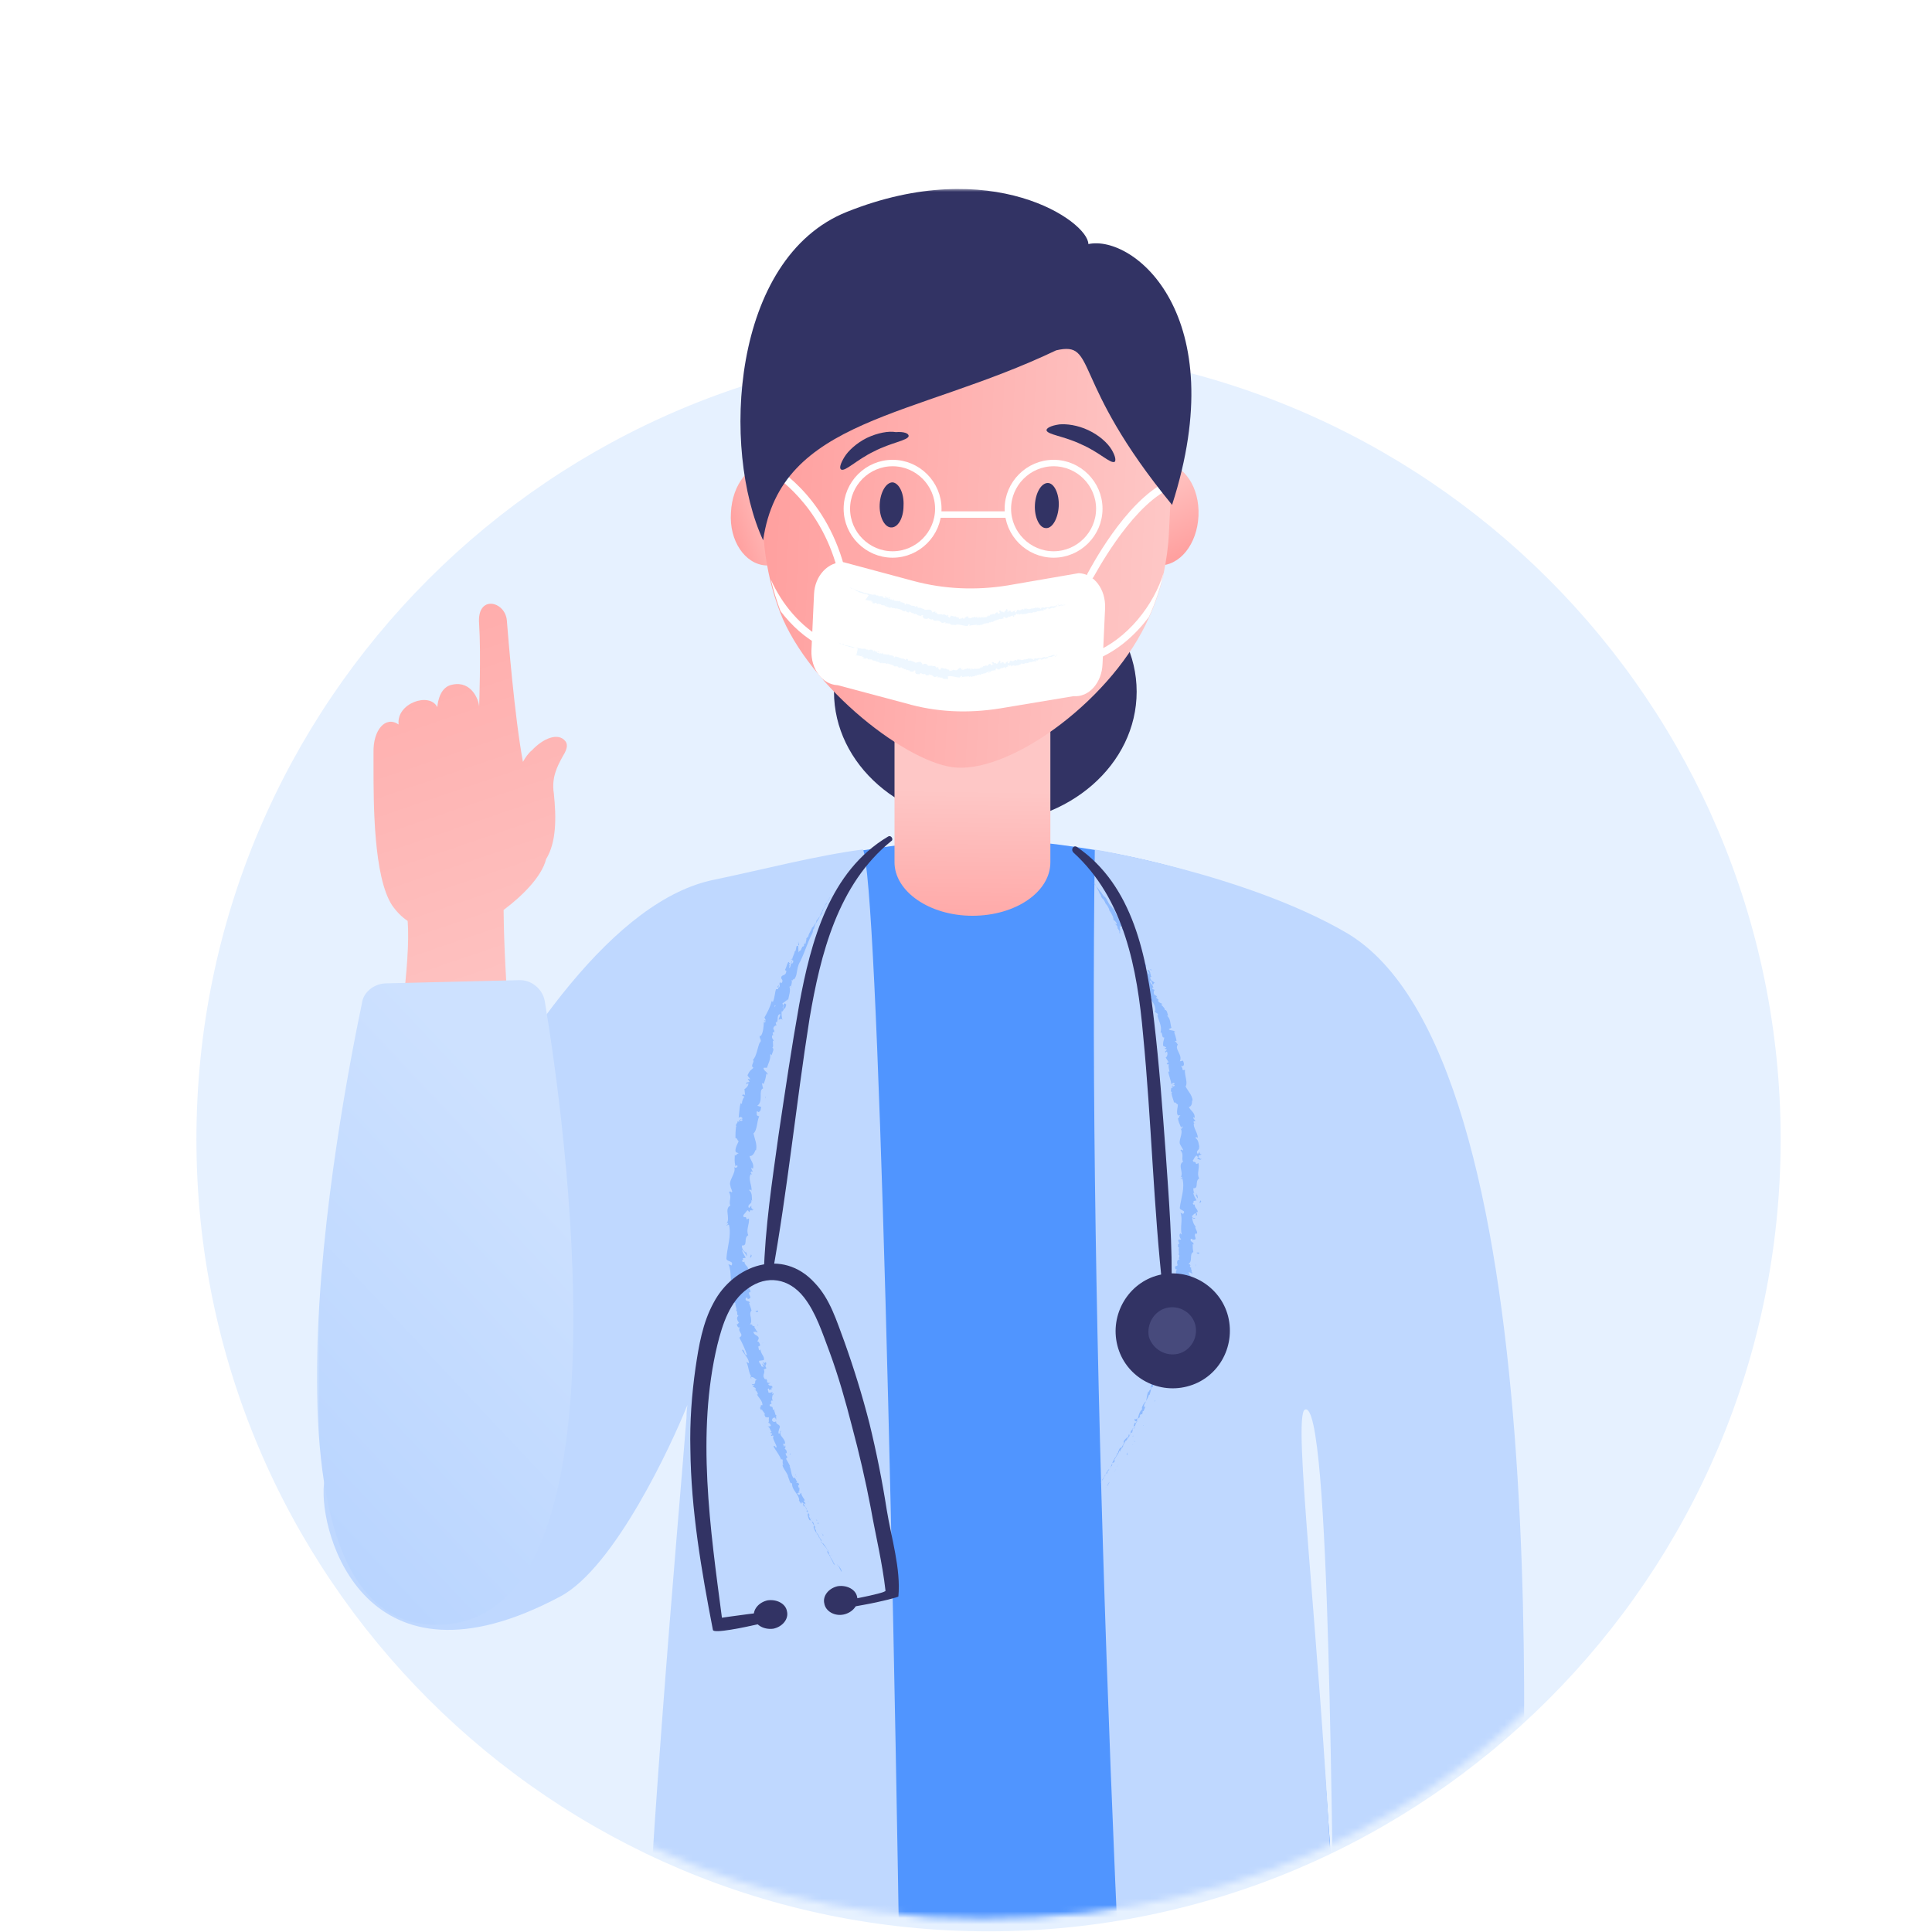 <?xml version="1.0" encoding="utf-8"?>
<!-- Generator: Adobe Illustrator 24.2.0, SVG Export Plug-In . SVG Version: 6.00 Build 0)  -->
<svg version="1.1" id="Layer_1" xmlns="http://www.w3.org/2000/svg" xmlns:xlink="http://www.w3.org/1999/xlink" x="0px" y="0px" viewBox="0 0 300 300" enable-background="new 0 0 300 300" xml:space="preserve">
	<title></title>
  	<desc></desc>
	<defs>
		<filter id="dropshadow" height="130%">
			<feGaussianBlur in="SourceAlpha" stdDeviation="3"/>
			<feOffset dx="0" dy="2" result="offsetblur"/>
			<feComponentTransfer>
				<feFuncA type="linear" slope="0.1"/>
			</feComponentTransfer>
			<feMerge>
				<feMergeNode/>
				<feMergeNode in="SourceGraphic"/>
			</feMerge>
		</filter>
		<filter id="innershadow">
			<!-- https://gist.github.com/seanbarclay/8627991 -->
			<!-- Shadow Offset, don't make vals lower or you'll break it -->
			<feOffset
				dx='0'
				dy='2'
				/>
			<!-- Shadow Blur -->
			<feGaussianBlur
				stdDeviation='3'
				result='offset-blur'
				/>
			<!-- Invert the drop shadow to create an inner shadow -->
			<feComposite
				operator='out'
				in='SourceGraphic'
				in2='offset-blur'
				result='inverse'
				/>
			<!-- Color & Opacity -->
			<feFlood
				flood-color='#004a9b'
				flood-opacity='0.45'
				result='color'
				/>
			<!-- Clip color inside shadow -->
			<feComposite
				operator='in'
				in='color'
				in2='inverse'
				result='shadow'
				/>
			<!-- Put shadow over original object -->
			<feComposite
				operator='over'
				in='shadow'
				in2='SourceGraphic'
				/>
		</filter>
	</defs>
	<g id="resources_doctor">
		<g id="bkgd_circle">
			<path fill="#e6f1ff" filter="url(#innershadow)" d="M153.5,297.9c67.9,0,123-55.1,123-123s-55.1-123-123-123s-123,55.1-123,123S85.6,297.9,153.5,297.9z"/>
		</g>
		<g id="Doctor">
			<defs>
				<filter id="Adobe_OpacityMaskFilter" filterUnits="userSpaceOnUse" x="49.1" y="29.3" width="193.9" height="605.3">
					<feColorMatrix  type="matrix" values="1 0 0 0 0  0 1 0 0 0  0 0 1 0 0  0 0 0 1 0"/>
				</filter>
			</defs>
			<mask maskUnits="userSpaceOnUse" x="49.1" y="29.3" width="193.9" height="605.3" id="mask0_1_">
				<path id="Vector_1_" fill="#FFE1E4" filter="url(#Adobe_OpacityMaskFilter)" d="M152.5,297.9c87.5,0,132-75.1,132-163.5
					c0-88.4-44-158.5-131.5-158.5C65.5-24.1,15.5,36,15.5,124.4C15.5,212.8,65,297.9,152.5,297.9z"/>
			</mask>
			<g mask="url(#mask0_1_)">
				<g id="Group">
					<path id="Vector_2" fill="#323364" d="M153,127.9c13,0,23.5-9.2,23.5-20.5S166,86.9,153,86.9s-23.5,9.2-23.5,20.5
						S140,127.9,153,127.9z"/>
					<path id="Vector_3" fill-rule="evenodd" clip-rule="evenodd" fill="#5095FF" d="M160.1,392.3c-6.4,63.7-12.3,170.1-19.3,201.2
						c-0.9,3.8-1.7,7.2-2.4,9.9c-0.4,1.4-0.8,2.6-1.1,3.6c-1.9,5.6,6.4,15.1-0.7,20.4c-5.9,4.3-32.4,6.6-39.1,5.7
						c-1.7-0.2-2.1-2.5-0.6-3.3c13.8-7.3,24.5-15.2,25.1-21.7c0.2-1.5,0.3-3,0.4-4.5c0.2-3.1,0.4-6.4,0.5-9.8
						c1.4-38-4.3-91.1-9.3-117.1c-6.8-35.2-15.2-106.2-9.3-144.1c6.1-38.8,12.6-70.9,12.6-70.9s10.1,4,21.3,10.1
						c9.7,5.3,20,12.2,24.9,19.4C173.7,306.8,166.6,328.2,160.1,392.3z"/>

						<linearGradient id="Vector_4_1_" gradientUnits="userSpaceOnUse" x1="130.57" y1="-157.855" x2="253.379" y2="-186.126" gradientTransform="matrix(1 0 0 -1 0 275.808)">
						<stop  offset="0" style="stop-color:#5095FF"/>
						<stop  offset="1" style="stop-color:#5095FF"/>
					</linearGradient>
					<path id="Vector_4" fill-rule="evenodd" clip-rule="evenodd" fill="url(#Vector_4_1_)" d="M209.2,630.3
						c-4.6-1.9,1.3-12,1.1-14.8c-2.9-6.3-5.7-12.9-8.4-19.5c-39.2-96.5-39.7-228.1-41.1-264.1c-1.6-39.2-21.5-69.3-21.5-69.3
						s38.9-3.2,52.2,9.9c21.7,36.6,27.8,121.7,27.5,191c-0.3,62-2.1,98.7,0.7,133.7c0.3,3.6,0.6,7.1,1.1,10.7
						c-0.4,2.5,8.8,13.2,19.9,21.2C251.1,636.7,222.8,636,209.2,630.3z"/>
					<g id="Group_2">

							<linearGradient id="Vector_5_1_" gradientUnits="userSpaceOnUse" x1="105.16" y1="48.241" x2="208.929" y2="48.241" gradientTransform="matrix(1 0 0 -1 0 275.808)">
							<stop  offset="0" style="stop-color:#5095FF"/>
							<stop  offset="1" style="stop-color:#5095FF"/>
						</linearGradient>
						<path id="Vector_5" fill="url(#Vector_5_1_)" d="M208.9,324.9c-0.4-8.8-1.1-20.8-2.1-34.4c0-0.1,0-0.1,0-0.1
							c-4.1-59.7-12.1-151.4-14.5-152.5c-1.6-0.6-9.8-3.8-22.2-5.9c-3.5-0.6-7.4-1.1-11.5-1.5c-11.7-1.1-27.5,1.8-37.7,4.1H121
							c-6,1.4-10.1,2.5-10.1,2.5c2,12.6-4.1,51.2-4.1,81.4c0,0.5,0,1.1,0,1.7c0,1.5,0,2.9,0.1,4.4c0.2,8.4-1.1,74.5-1.7,100.3H130
							h47.1h31.7L208.9,324.9L208.9,324.9z"/>
						<path id="Vector_6" fill="#BFD8FF" d="M230.7,314.6c-4.8,0.1-12.4,0.4-17.8,1c-2.9,0.3-5.5-1.9-5.6-4.9
							c-0.6-21.1-0.6-94.1-4.7-91.8c-1.9,1.1,2.2,34.5,4.1,71.5c0,0.1,0,0.1,0,0.1c0.6,13.2,28.2,266.4,23.8,307.5h-31.7
							c-13-58.4-30.8-321.8-28.8-466c0-0.1,0-0.1-0.1-0.1c0,0,23.4,3.8,39.1,12.9c33,19.2,28,133.9,26.5,164.9
							C235.6,312.4,233.4,314.5,230.7,314.6z"/>
						<path id="Vector_7" fill="#BFD8FF" d="M95.8,607.3l43.1-4c5.7-54.5-0.3-461.3-4.9-471.4c-7.5,1-15.4,3.1-23.1,4.7
							c-30.8,6.2-59.7,86.2-60.6,93.9c-0.8,7.7,6.5,33.5,36.7,17.4c8.5-4.5,17.4-23.9,19.6-29.4c0.1-0.2,0.2-0.4,0.2-0.6
							c-0.1,0.5-0.2,1.2-0.2,2.2c-1.1,14.2-6.7,76.3-6.9,104.5L95.8,607.3z"/>
					</g>

						<linearGradient id="Vector_8_1_" gradientUnits="userSpaceOnUse" x1="150.629" y1="126.9" x2="151.009" y2="153.094" gradientTransform="matrix(1 0 0 -1 0 275.808)">
						<stop  offset="0" style="stop-color:#FFA09F"/>
						<stop  offset="1" style="stop-color:#FEC7C6"/>
					</linearGradient>
					<path id="Vector_8" fill="url(#Vector_8_1_)" d="M138.9,108.5v25.4c0,4.5,5.4,8.3,12.1,8.3c6.7,0,12.1-3.7,12.1-8.3v-25.4H138.9
						z"/>

						<linearGradient id="Vector_9_1_" gradientUnits="userSpaceOnUse" x1="176.478" y1="204.055" x2="183.349" y2="189.549" gradientTransform="matrix(1 0 0 -1 0 275.808)">
						<stop  offset="0" style="stop-color:#FFCECC"/>
						<stop  offset="1" style="stop-color:#FFA09F"/>
					</linearGradient>
					<path id="Vector_9" fill="url(#Vector_9_1_)" d="M186.1,80.1c-0.2,4.4-2.9,7.8-6.2,7.7c-3.2-0.2-5.7-3.8-5.4-8.2
						c0.2-4.4,2.9-7.8,6.2-7.7C183.9,72.1,186.3,75.7,186.1,80.1z"/>

						<linearGradient id="Vector_10_1_" gradientUnits="userSpaceOnUse" x1="123.573" y1="197.48" x2="113.488" y2="193.881" gradientTransform="matrix(1 0 0 -1 0 275.808)">
						<stop  offset="0" style="stop-color:#FFCECC"/>
						<stop  offset="1" style="stop-color:#FFA09F"/>
					</linearGradient>
					<path id="Vector_10" fill="url(#Vector_10_1_)" d="M125.1,80.1c-0.2,4.4-2.9,7.8-6.2,7.7c-3.2-0.2-5.7-3.8-5.4-8.2
						c0.2-4.4,2.9-7.8,6.2-7.7C122.9,72.1,125.3,75.7,125.1,80.1z"/>

						<linearGradient id="Vector_11_1_" gradientUnits="userSpaceOnUse" x1="118.775" y1="200.882" x2="181.817" y2="197.947" gradientTransform="matrix(1 0 0 -1 0 275.808)">
						<stop  offset="0" style="stop-color:#FFA09F"/>
						<stop  offset="1" style="stop-color:#FEC7C6"/>
					</linearGradient>
					<path id="Vector_11" fill="url(#Vector_11_1_)" d="M182.3,66.7l-0.8,16.2c-0.1,2.1-0.4,4.1-0.8,6.1c-0.5,2.4-1.3,4.7-2.3,6.9
						c-5.4,12.3-20.8,23.8-29.8,23.3c-7.4-0.4-22.9-12.3-27.5-24.2c-0.6-1.6-1.1-3.2-1.5-4.9c-0.8-3.4-1.2-6.8-1.1-10.2l0.8-16.2
						c0.8-17.4,15.6-30.9,33-30.1c8.7,0.4,16.4,4.3,21.9,10.3C179.6,49.9,182.8,58,182.3,66.7z"/>
					<g id="Group_3">
						<path id="Vector_12" fill="#323364" d="M141.1,67.7c-0.1,0.7-2.7,1-5.4,2.4c-2.7,1.3-4.5,3.2-5.1,2.8c-0.3-0.2-0.1-0.9,0.5-1.9
							c0.6-1,1.9-2.2,3.5-3c1.7-0.8,3.4-1.1,4.5-0.9C140.4,67,141.1,67.3,141.1,67.7z"/>
					</g>
					<g id="Group_4">
						<path id="Vector_13" fill="#323364" d="M162.5,66.8c0.1,0.7,2.7,0.9,5.4,2.2c2.8,1.2,4.6,3.1,5.2,2.7c0.2-0.2,0.1-0.9-0.5-1.9
							c-0.6-1-1.9-2.2-3.6-3c-1.7-0.8-3.4-1-4.5-0.9C163.1,66.1,162.5,66.5,162.5,66.8z"/>
					</g>
					<path id="Vector_14" fill="#323364" d="M140.3,78.5c0.1-1.9-0.7-3.5-1.7-3.6c-1,0-1.9,1.5-2,3.4c-0.1,1.9,0.7,3.5,1.7,3.6
						C139.4,82,140.3,80.5,140.3,78.5z"/>
					<path id="Vector_15" fill="#323364" d="M164.4,78.6c0.1-1.9-0.7-3.6-1.7-3.6c-1,0-1.9,1.5-2,3.4c-0.1,1.9,0.7,3.6,1.7,3.6
						C163.4,82.1,164.3,80.5,164.4,78.6z"/>
					<path id="Vector_16" fill="#FFFFFF" d="M166.7,108.1l-11.4,1.9c-5,0.8-9.9,0.6-14.7-0.8l-10.5-2.8c-2.4-0.1-4.2-2.5-4.1-5.4
						l0.4-8.7c0.1-2.9,2.2-5.1,4.6-5l10.8,2.9c4.8,1.3,9.8,1.5,14.7,0.7l11-1.9c2.4,0.1,4.2,2.5,4.1,5.4l-0.4,8.7
						C171.1,106,169.1,108.3,166.7,108.1z"/>
					<g id="Group_5">
						<path id="Vector_17" fill="#FFFFFF" d="M182.5,74.4c0,0.1,0,0.1,0,0.1c-0.1,0.4-0.1,0.8-0.2,1.1c-0.4,0.1-0.7,0.3-1.1,0.5
							c-6,3.2-11.3,13.4-11.4,13.5c-0.1,0.2-0.4,0.4-0.6,0.3c-0.1,0-0.1,0-0.1-0.1c-0.3-0.2-0.4-0.5-0.2-0.8
							c0.3-0.5,5.7-11,12.2-14.2C181.5,74.7,182,74.6,182.5,74.4z"/>
					</g>
					<g id="Group_6">
						<path id="Vector_18" fill="#FFFFFF" d="M180.7,88.9c-0.5,2.4-1.3,4.7-2.3,6.9c-2.1,2.8-4.9,5.3-8.2,6.6
							c-0.1,0.1-0.2,0.1-0.2,0.1c-0.2,0-0.4-0.2-0.5-0.4c-0.1-0.3,0-0.6,0.4-0.8C175.1,99.2,179.2,93.9,180.7,88.9z"/>
					</g>
					<g id="Group_7">
						<path id="Vector_19" fill="#FFFFFF" d="M128.2,100.1c-0.1,0.2-0.4,0.4-0.5,0.3c-0.1,0-0.2,0-0.2-0.1c-2.5-1.2-4.6-3.2-6.3-5.4
							c-0.6-1.6-1.1-3.2-1.5-4.9c1.7,3.8,4.6,7.3,8.3,9.3C128.2,99.5,128.3,99.8,128.2,100.1z"/>
					</g>
					<g id="Group_8">
						<path id="Vector_20" fill="#FFFFFF" d="M130.7,88.7c-0.1,0-0.1,0-0.2,0c-0.2,0-0.5-0.2-0.5-0.4c-2.7-10-9.5-14.4-10.8-15.2
							c0.1-0.4,0.1-0.8,0.1-1.2c0.1,0,0.2,0,0.2,0.1c0.4,0.2,8.5,4.5,11.6,16C131.2,88.3,131,88.7,130.7,88.7z"/>
					</g>
					<g id="Group_9">
						<path id="Vector_21" fill="#EEF7FF" d="M166.1,93.5C166.1,93.5,166,93.6,166.1,93.5C166.1,93.6,166.1,93.6,166.1,93.5
							c0.1,0,0.1,0,0.1,0c0.1,0,0,0,0.1,0C166.3,93.5,166.2,93.5,166.1,93.5C166.1,93.6,166.1,93.6,166.1,93.5z"/>
						<path id="Vector_22" fill="#EEF7FF" d="M158,94.9C158,94.9,158,94.8,158,94.9C158,94.8,158,94.9,158,94.9z"/>
						<path id="Vector_23" fill="#EEF7FF" d="M161.1,94.3L161.1,94.3C161,94.4,161.1,94.4,161.1,94.3z"/>
						<path id="Vector_24" fill="#EEF7FF" d="M165.4,93.7C165.4,93.7,165.5,93.7,165.4,93.7L165.4,93.7z"/>
						<path id="Vector_25" fill="#EEF7FF" d="M163.5,93.9C163.5,93.9,163.5,94,163.5,93.9C163.5,93.9,163.5,93.9,163.5,93.9z"/>
						<path id="Vector_26" fill="#EEF7FF" d="M147.7,95.6c0.1,0.1-0.2,0.1-0.1,0.2C147.6,95.9,147.8,95.8,147.7,95.6z"/>
						<path id="Vector_27" fill="#EEF7FF" d="M154.2,95.3C154.2,95.3,154.3,95.3,154.2,95.3C154.3,95.3,154.3,95.3,154.2,95.3z"/>
						<path id="Vector_28" fill="#EEF7FF" d="M153.4,95.6L153.4,95.6C153.3,95.6,153.3,95.6,153.4,95.6
							C153.3,95.6,153.4,95.6,153.4,95.6z"/>
						<path id="Vector_29" fill="#EEF7FF" d="M135.3,93.3L135.3,93.3C135.2,93.3,135.1,93.3,135.3,93.3z"/>
						<path id="Vector_30" fill="#EEF7FF" d="M153,96.6c-0.1-0.1-0.1-0.1-0.1-0.1c0,0,0,0,0,0.1H153z"/>
						<path id="Vector_31" fill="#EEF7FF" d="M134.3,93.2c0.1,0.1,0.1-0.1,0.1-0.1c0.2,0.1,0.1,0.1,0.1,0.1c0.1,0,0.2,0,0.2,0
							c0.1,0,0.3,0.1,0.5,0.1c0-0.1,0-0.1,0-0.1c0.1,0,0.1,0,0.1,0.1c-0.1,0-0.1,0-0.1,0h0.1c0.1,0.1-0.1,0-0.1,0.1
							c0.1,0,0.3,0,0.4,0.1c0,0.1-0.2-0.1-0.1,0.1l-0.1-0.1c0.1,0.1-0.1-0.1,0,0.1c0.2,0.1,0.2,0.1,0.4,0.1c0.1,0,0-0.1,0.1-0.1
							c0.3,0,0.2,0.2,0.4,0.2c0.1-0.1,0.1-0.1,0.2-0.1l-0.1,0.1c0.2,0.1,0.1-0.1,0.3,0c-0.1,0-0.2,0-0.1,0c0.1,0.1,0.1,0,0.2,0v0.1
							c0.2,0.1,0.4,0.1,0.6,0.1c0,0-0.1,0.1,0,0.1c0.3,0.1,0.6,0.2,0.8,0.3l0.1-0.1c0,0,0.1,0.1,0,0.1c0.1,0.1,0-0.1,0.1-0.1
							c0.1,0,0.1,0.1,0,0.1c0.2,0,0.5,0,0.7,0.1h-0.1c0.1,0.1,0.2-0.1,0.4,0h-0.1c0.3,0.1,0.7,0.1,0.9,0.4c0.1-0.1,0.3,0.2,0.4-0.1
							c0.2,0.2,0.1,0.2,0.4,0.3c0.1,0.1,0.1-0.1,0.2-0.1V95l0.1-0.1v0.2h0.1c-0.1,0-0.1-0.1-0.1-0.1c0.1,0,0.3,0.2,0.3,0.2h0.3
							c0,0.1-0.1,0.1-0.1,0.1c0.2-0.1,0,0.1,0.2,0.1c0-0.1,0-0.1,0.1-0.1c0.1,0.1,0.2,0.1,0.4,0.1l-0.1,0.1c0.2,0.1,0.5,0.1,0.7,0.2
							c-0.1-0.1,0-0.2,0.1-0.2v0.1c0.1-0.1-0.1-0.1,0.1-0.1c0.1,0.1,0,0.2-0.1,0.2h0.1c0,0.1-0.1,0.1-0.1,0.1
							c0.1-0.1,0.2,0.2,0.2,0.1v0.1c0.2,0.1,0.4,0.1,0.6,0.1c0.1-0.1,0.1-0.1,0.2-0.1c0.1,0.1,0.3,0.2,0.5,0.2c0.1,0,0.1-0.1,0.1-0.1
							c0,0.1,0.2,0.1,0.1,0.2c0.2,0.1,0.3,0.1,0.6,0.1c0-0.1-0.1-0.1,0-0.1c0.1,0,0.1,0.1,0.1,0.1c0.4-0.1,0.6,0.5,0.9,0.3l0.3-0.1
							c0.1,0.1-0.1,0.1,0,0.2c0.3-0.1,0.5,0.1,0.7,0c0.1,0.4,0.6,0.1,0.9,0.3v-0.1c0.1-0.1,0.1,0.1,0.1,0.1c0-0.1-0.1-0.1,0-0.1
							c0.5-0.1,1.1,0.2,1.7,0.2c0.2,0,0.1-0.4,0.4-0.2l-0.1,0.2c0.4-0.2,0.8-0.1,1.2-0.2c0,0.1,0,0.1-0.1,0.1
							c0.1,0.1,0.3-0.1,0.3-0.1c0.1,0,0,0.1,0.1,0.1c0.1,0.1,0.2-0.2,0.2-0.1c0,0,0,0.1-0.1,0.1c0.1-0.1,0.2,0,0.2-0.1
							c0.2,0.1,0.3-0.1,0.4-0.1c0.1-0.1,0.3,0,0.2-0.2c0,0.2,0.3,0.1,0.4,0c0,0.1,0.1,0.1,0.1,0.1c0.1,0,0.2-0.1,0.2-0.2
							c0.2,0.2,0.4-0.2,0.5,0c0.3-0.2,0.6-0.3,0.8-0.4c0,0.2-0.3,0.1-0.2,0.2c0.2-0.1,0.4-0.3,0.6-0.3c0.1,0,0,0.1-0.1,0.1
							c0.2-0.1,0.5-0.1,0.7-0.2c0,0,0,0.1-0.1,0.1c0.1,0,0.1,0,0.1-0.1l-0.1,0.1c-0.1-0.1,0.1-0.3,0.1-0.4c-0.1,0.2,0.2,0,0.2,0.3
							c0,0,0.1-0.1,0.1-0.1c0.1,0,0.1,0.1,0.1,0.1c0.2-0.1,0.1-0.1,0.2-0.2c0,0.1,0,0.1,0,0.1c0.1-0.1,0.1-0.2,0.2-0.2v0.1
							c0.2-0.1,0.4-0.2,0.6-0.2c-0.1,0.2,0.1,0.1,0.1,0.2l0.1-0.1l-0.1-0.1c0.1,0,0.2-0.1,0.3-0.1l-0.1,0.1l0.2-0.1h-0.1
							c0.1-0.1-0.1-0.2,0.1-0.2c0,0,0.1,0,0.2,0.1c0.1-0.1,0.1-0.1,0.2-0.1c0,0.1,0,0.1,0,0.2c0.1-0.1,0.2-0.1,0.3-0.2v0.1l0.1-0.1
							c0.1,0,0.1,0,0.1,0.1c0.2,0-0.1-0.1,0.1-0.1c0,0,0,0-0.1,0.1c0.2,0,0.4-0.1,0.5-0.1c0.1,0.1-0.1,0.1-0.1,0.1
							c0.2-0.1,0.5-0.2,0.7-0.2h-0.1c0-0.2,0.2,0.1,0.3-0.1v0.1c0.2,0,0.4-0.1,0.6-0.2v0.1c0.1,0,0.2-0.1,0.4-0.1
							c0-0.1,0.1-0.1,0.1-0.1c0.4,0.1,0.6-0.2,0.9-0.1c-0.1,0-0.1,0.1-0.1,0.1l0.2-0.1c0-0.1-0.1,0-0.1-0.1c0-0.1,0.1-0.1,0.2-0.1
							c-0.1,0.1,0,0.1,0.1,0.1v-0.1c0.1,0.1,0-0.1,0.2-0.1c0.1,0,0.1-0.1,0.2-0.1c0.1,0.1-0.1,0.1-0.1,0.1c0.1,0,0.2-0.1,0.3-0.1
							c-0.1,0-0.1,0.1-0.1,0.1c0.1,0.1,0.1,0,0.2,0h0.2h-0.1c0.1-0.1,0.2-0.1,0.4-0.2c-0.2,0.1,0,0.1,0,0.1c0.1,0,0.1,0,0.1,0
							c0.1-0.1,0.1,0,0.2-0.1h0.1c0.1-0.1,0,0,0-0.1c0.2-0.1,0.4-0.1,0.6-0.1c0.2-0.1,0.2-0.1,0.4-0.1c0.1,0-0.1,0.1-0.1,0.1
							c0.1,0,0.2,0,0.2-0.1c0,0,0,0,0.1,0c0.1,0,0.1-0.1,0.1-0.1c0,0-0.1,0-0.1,0.1c0.1,0,0.2-0.1,0.2-0.1c0,0-0.1,0-0.1,0.1
							c0.1,0,0.2-0.1,0.3-0.1h-0.1c0.1,0,0,0,0,0c-0.1,0-0.1,0-0.1,0h0.1c-0.1,0-0.2,0.1-0.4,0.1l0.1-0.1l-0.1,0.1
							c-0.1,0-0.1,0,0-0.1c-0.1,0-0.1,0-0.2,0h-0.1c0,0,0,0,0.1,0c-0.2,0-0.2,0.1-0.4,0.1c-0.2,0.1,0,0.1-0.2,0.1l-0.1-0.1V94h-0.1
							c-0.1,0.1,0,0,0,0.1c-0.1,0-0.3,0.1-0.4,0c-0.1,0.1,0.1,0,0,0.1c-0.1-0.1-0.1,0.1-0.2,0c0-0.1,0.1-0.1,0-0.1
							c-0.1,0.1-0.2,0-0.3,0.1c0,0.1-0.2,0.1-0.4,0.1c0,0-0.3,0-0.4,0c0,0.1-0.2,0.1-0.2,0.1c0-0.1,0-0.1,0.1-0.1h-0.1
							c0,0-0.1,0.1-0.1,0.1v-0.1c-0.1,0-0.2,0.1-0.4,0.1c0,0.1,0.2,0.1,0,0.2c0,0,0-0.1,0-0.1c0,0-0.1,0.1-0.1,0l0.1-0.1
							c-0.1,0-0.1,0.1-0.1,0.1c0-0.1-0.1,0-0.1-0.1h0.1c-0.1,0-0.2,0-0.2-0.1c0,0,0,0.1-0.1,0.1c-0.1,0-0.1-0.1-0.1-0.1
							c0,0.1-0.1,0-0.1,0.1c-0.1,0-0.1,0-0.1-0.1c-0.1,0.1-0.3,0.1-0.2,0.1c-0.2,0.1-0.5,0.1-0.6,0.1c-0.1,0.1-0.3,0.1-0.4,0.1
							c-0.1,0-0.1-0.1-0.1-0.1c-0.1,0.1-0.1,0.1-0.2,0.1c0.1-0.1-0.1-0.1,0.1-0.1c-0.1,0-0.2-0.1-0.3,0.1c0.1-0.1-0.1-0.1-0.2-0.1
							l0.1,0.1c-0.1,0-0.1,0-0.2,0.1v-0.1c-0.3-0.1-0.4,0.3-0.6,0.1c-0.1,0.1,0.2,0,0.1,0.1c-0.1,0-0.3-0.1-0.3-0.1
							c-0.2-0.1-0.1,0.2-0.3,0.2c0,0.1,0.1,0.1-0.1,0.2c-0.1,0-0.2-0.1-0.1-0.2h0.1c0.1,0,0.1-0.1,0-0.1v0.1c-0.1-0.1-0.2,0-0.2-0.1
							c-0.1,0.1,0,0.1,0.1,0.1c-0.2-0.1-0.2,0.1-0.4,0c0.1,0,0.1,0.1,0.1,0.1c-0.2,0-0.1,0.1-0.2,0.1c-0.1-0.1,0-0.2-0.1-0.1
							c-0.1,0-0.1-0.1,0-0.2c-0.1,0.1-0.3,0-0.4,0l0.1-0.1c-0.1,0-0.1,0.1-0.1,0.1l0.1,0.1c-0.1,0-0.1,0-0.1-0.1
							c-0.1,0.1,0.1,0.1,0,0.2c-0.1-0.1-0.2,0.1-0.2-0.1c0.2,0-0.1-0.1,0.1-0.2c0,0-0.1,0-0.1,0c0,0,0,0,0-0.1
							c-0.2-0.1-0.1,0.1-0.2,0.2c0-0.1-0.1-0.1-0.1-0.1c0.1,0,0.1,0.1,0,0.2c-0.1-0.1-0.1,0.1-0.2,0.1h0.1c0,0.1-0.1,0.1-0.2,0.1
							c0-0.1,0.1-0.1,0.1-0.1c-0.1,0.1-0.2-0.1-0.4,0c-0.1-0.1-0.1-0.1-0.1-0.2c-0.1,0.1-0.2-0.1-0.3,0.1c0.1,0.1,0.1,0.1,0,0.2
							l0.2-0.1l-0.1,0.2c0.1,0,0.2-0.1,0.2-0.1c-0.1,0.1-0.1,0.1,0,0.1c-0.1-0.1-0.2,0.1-0.4,0.1l-0.1-0.2c-0.2-0.1-0.3,0.2-0.5,0.2
							h0.1c0,0.1-0.1,0.1-0.2,0.1c0-0.1-0.1-0.1-0.1-0.1c0,0.1-0.2,0-0.2,0.2l-0.1-0.1c-0.2,0-0.2,0.3-0.4,0.3
							c0.1-0.1-0.1-0.1,0.1-0.2c-0.1,0-0.1,0-0.1,0.1c-0.1-0.1-0.1,0.1-0.2,0.1c0,0.1,0,0.1-0.1,0.1v-0.1c0,0.1-0.1,0.1,0,0.2
							c-0.2-0.2-0.5,0.1-0.7-0.1c-0.1,0.1-0.3,0.1-0.4,0.1v-0.1c-0.2-0.1-0.1,0.2-0.3,0.2c-0.1-0.1,0.1-0.1,0-0.1
							c-0.1-0.3-0.2,0.1-0.4-0.1c-0.1-0.1-0.2,0.1-0.4,0.1c0,0,0,0,0-0.1c-0.1,0.2-0.3,0.2-0.5,0.2c0.1-0.1,0.1-0.1,0.1-0.2
							c-0.1,0,0.1,0.2-0.1,0.2c-0.1-0.1-0.2-0.1-0.2-0.2h0.1c-0.1-0.2-0.2,0-0.2,0v-0.1c-0.2,0-0.2,0.2-0.4,0.2v0.1
							c-0.1,0.2-0.1-0.1-0.2,0.1l-0.1-0.2c-0.1,0.1-0.3,0.2-0.4,0.2c0.1-0.1,0.2-0.2,0.4-0.2c-0.1,0-0.2,0-0.3,0.1
							c0.1,0,0.1-0.1,0.1-0.1c-0.1,0.1-0.2,0.2-0.4,0.2c0.1-0.4-0.4-0.1-0.5-0.4c-0.3,0.1-0.5-0.1-0.8-0.1c0.1,0.3-0.1,0-0.1,0.3
							c-0.1,0-0.1,0-0.1,0l-0.2-0.2c-0.1-0.1,0.1-0.1,0.1-0.1c-0.2-0.1-0.1-0.1-0.1-0.2c0,0.1-0.1,0.1-0.2,0.1l0.1,0.1
							c-0.2,0.1-0.2-0.2-0.4-0.1l0.1-0.1c-0.1,0.1-0.4-0.1-0.5,0.1c0-0.1,0-0.1,0-0.1c-0.2-0.1-0.6,0.1-0.8-0.1l0.1-0.1
							c-0.1,0-0.1,0.1-0.2,0c0,0,0.1-0.1,0-0.1s-0.2,0.1-0.2,0l0.1-0.1c-0.2-0.1-0.5,0.1-0.6,0.1c0.1-0.2-0.1-0.3-0.2-0.4
							c-0.3-0.1-0.5,0-0.9,0c-0.1-0.2-0.6-0.2-0.8-0.4c0.1,0.1-0.1,0.1-0.1,0.1c-0.1-0.1-0.2,0.1-0.2-0.1c0-0.2-0.2-0.2-0.2-0.2
							l-0.1,0.2c-0.2-0.4-0.8-0.1-0.8-0.4c-0.1,0.1-0.2,0-0.2,0.1l0.1-0.1c-0.2-0.1-0.3-0.1-0.5-0.1l0.1-0.1
							c-0.1-0.1-0.2,0.2-0.4,0.2v-0.2c-0.2-0.1-0.4-0.2-0.7-0.2c0,0,0-0.1,0.1-0.1c-0.1,0-0.4-0.2-0.4,0c0-0.1-0.2-0.1-0.4-0.1
							l0.1-0.1c-0.1,0.1-0.1,0.1-0.3,0.1c-0.1,0,0-0.1,0-0.1c-0.1-0.1-0.1,0.1-0.2,0l0.1-0.1c-0.1-0.1-0.1,0-0.2,0.1
							c-0.1,0-0.2-0.1-0.2-0.2c0,0.1-0.1,0.1-0.2,0.1c0,0,0-0.1,0.1-0.1c-0.2-0.1-0.3,0-0.4-0.1v-0.1c0.2,0.1,0.3,0.1,0.3,0.1
							c0-0.1-0.1-0.1,0-0.2c-0.1,0.1-0.3,0.1-0.4,0.1h-0.1c-0.1,0-0.1-0.1-0.1-0.1c0-0.1-0.1-0.1-0.2-0.1c0,0.1-0.1,0.1-0.1,0.1
							c0,0,0,0,0.1,0c0.1,0,0.1,0,0.2,0.1c-0.1,0-0.1,0.1-0.2,0c-0.1,0.1-0.1,0.1-0.1,0.1c-0.1-0.1-0.2-0.2-0.2-0.3
							c-0.2,0-0.5-0.1-0.6,0c-0.1,0-0.1-0.1-0.1-0.1c0.1,0,0.1,0,0.1,0c-0.1,0-0.4-0.1-0.4,0c-0.1-0.1,0.1-0.1-0.1-0.1h0.1
							c-0.4-0.2-0.6,0.1-1-0.2c0,0,0.1,0,0.1,0.1c-0.5-0.2-1-0.2-1.4-0.4c-0.1-0.1-0.2,0-0.2,0v-0.1h-0.1c-0.2,0-0.3-0.1-0.6-0.2
							c-0.1,0-0.3-0.1-0.2-0.1h-0.1l-0.2-0.1c-0.2-0.1,0.1,0-0.2-0.1c-0.1,0-0.2-0.1-0.2-0.1c0,0,0.1,0,0.1,0h-0.1c0,0-0.1,0,0.1,0.1
							l0.1,0.1h0.1l-0.1-0.1c0.1,0,0.1,0.1,0.2,0.1h0.1l0.1,0.1c0,0-0.1,0,0,0c0.1,0-0.1-0.1,0.1,0c0.1,0,0.1,0.1,0.1,0.1
							c0,0,0,0-0.1,0c0.1,0,0.2,0.1,0.2,0.1c0.1,0.1,0.2,0.1,0.2,0.1c0,0,0.1,0,0.2,0.1c-0.1,0,0.2,0.1,0.2,0.1
							c0.1,0,0.3,0.1,0.5,0.1c0,0,0,0-0.1,0c0.1,0.1,0.1,0.1,0.2,0.1c0-0.1,0.2,0,0.2,0c0.1,0.1-0.1,0.1-0.1,0.1c0-0.1,0.2,0,0.2-0.1
							c0.1,0.1,0.1,0.1,0.1,0.1c0.1-0.1,0.1,0,0.2,0c0.1,0.1,0,0.1,0.2,0.1C134.4,93.2,134.3,93.2,134.3,93.2z M137.4,93.9
							L137.4,93.9L137.4,93.9z M137.7,94c-0.1,0-0.1,0-0.1-0.1c0,0,0-0.1,0.1-0.1C137.6,93.9,137.6,93.9,137.7,94z M137.2,93.3
							C137.3,93.3,137.3,93.3,137.2,93.3C137.3,93.3,137.3,93.3,137.2,93.3z"/>
						<path id="Vector_32" fill="#EEF7FF" d="M141.2,95.2L141.2,95.2L141.2,95.2L141.2,95.2z"/>
						<path id="Vector_33" fill="#EEF7FF" d="M158.3,95.2L158.3,95.2C158.3,95.2,158.3,95.2,158.3,95.2z"/>
						<path id="Vector_34" fill="#EEF7FF" d="M165,93.8c0.1,0,0.1,0,0.2-0.1C165.2,93.8,165.1,93.8,165,93.8z"/>
						<path id="Vector_35" fill="#EEF7FF" d="M164.2,93.9h0.2c-0.1,0-0.1,0,0-0.1C164.1,93.8,164.4,93.8,164.2,93.9z"/>
						<path id="Vector_36" fill="#EEF7FF" d="M163.6,93.9C163.8,93.9,163.6,93.9,163.6,93.9C163.6,93.9,163.6,93.9,163.6,93.9z"/>
						<path id="Vector_37" fill="#EEF7FF" d="M160,94.5L160,94.5C159.9,94.5,160,94.5,160,94.5z"/>
						<path id="Vector_38" fill="#EEF7FF" d="M159.3,95L159.3,95l0.1-0.1L159.3,95z"/>
						<path id="Vector_39" fill="#EEF7FF" d="M158.8,94.6L158.8,94.6L158.8,94.6L158.8,94.6z"/>
						<path id="Vector_40" fill="#EEF7FF" d="M152.6,95.6l0.1,0.1C152.7,95.7,152.7,95.6,152.6,95.6z"/>
						<path id="Vector_41" fill="#EEF7FF" d="M150,96c-0.1-0.1-0.1-0.1-0.2-0.1C149.9,95.9,150,96,150,96z"/>
					</g>
					<g id="Group_10">
						<path id="Vector_42" fill="#EEF7FF" d="M164.8,101.7C164.8,101.7,164.7,101.8,164.8,101.7C164.8,101.7,164.8,101.7,164.8,101.7
							c0.1,0,0.1,0,0.1,0c0.1,0,0,0,0.1,0C165,101.7,164.9,101.7,164.8,101.7z"/>
						<path id="Vector_43" fill="#EEF7FF" d="M156.8,103.1C156.8,103.1,156.8,103.1,156.8,103.1C156.8,103.1,156.7,103.1,156.8,103.1
							z"/>
						<path id="Vector_44" fill="#EEF7FF" d="M161.2,102.3C161.2,102.2,161.2,102.2,161.2,102.3L161.2,102.3z"/>
						<path id="Vector_45" fill="#EEF7FF" d="M163.9,101.9C163.9,101.8,163.9,101.9,163.9,101.9L163.9,101.9z"/>
						<path id="Vector_46" fill="#EEF7FF" d="M146.4,104c0.1,0.1-0.2,0.1-0.1,0.2C146.4,104.1,146.6,104,146.4,104z"/>
						<path id="Vector_47" fill="#EEF7FF" d="M133.9,101.9C133.9,101.9,133.9,101.9,133.9,101.9C133.9,101.9,133.8,101.9,133.9,101.9
							z"/>
						<path id="Vector_48" fill="#EEF7FF" d="M151.7,105c-0.1-0.1-0.1-0.1-0.1-0.1c0,0,0,0,0,0.1H151.7z"/>
						<path id="Vector_49" fill="#EEF7FF" d="M132.9,101.8c0.1,0.1,0.1-0.1,0.1-0.1c0.2,0,0.1,0.1,0.1,0.1c0.1,0,0.2,0,0.2,0
							c0.1,0,0.3,0.1,0.5,0.1c0-0.1,0-0.1,0-0.1c0.1,0,0.1,0,0.1,0.1c-0.1,0-0.1,0-0.1,0h0.1c0.1,0.1-0.1,0-0.1,0.1
							c0.1,0,0.3,0,0.4,0.1c0,0.1-0.2-0.1-0.1,0.1l-0.1-0.1c0.1,0.1-0.1-0.1,0,0.1c0.2,0.1,0.2,0,0.4,0.1c0.1,0,0-0.1,0.1-0.1
							c0.3,0,0.2,0.2,0.4,0.2c0.1-0.1,0.1-0.1,0.2-0.1l-0.1,0.1c0.2,0.1,0.1-0.1,0.3,0c-0.1,0-0.2,0-0.1,0c0.1,0.1,0.1-0.1,0.2,0v0.1
							c0.2,0.1,0.4,0.1,0.6,0.1c0,0-0.1,0.1,0,0.1c0.3,0,0.6,0.2,0.8,0.3l0.1-0.1c0,0,0.1,0.1,0,0.1c0.1,0.1,0-0.1,0.1-0.1
							c0.1,0,0.1,0.1,0,0.1c0.2,0,0.5-0.1,0.7,0.1h-0.1c0.1,0.1,0.2-0.2,0.4,0H138c0.3,0.1,0.7,0.1,0.9,0.4c0.1-0.1,0.3,0.1,0.4-0.1
							c0.2,0.2,0.1,0.2,0.4,0.3c0.1,0,0.1-0.1,0.2-0.1v0.1l0.1-0.1l0.1,0.2h0.1c-0.1,0-0.1-0.1-0.1-0.1c0.1,0,0.3,0.2,0.3,0.2h0.3
							c0,0.1-0.1,0.1-0.1,0.1c0.2-0.1,0,0.1,0.2,0.1c0-0.1,0-0.1,0.1-0.1c0.1,0.1,0.2,0.1,0.4,0.1l-0.1,0.1c0.2,0.1,0.5,0.1,0.7,0.1
							c-0.1-0.1,0-0.2,0.1-0.2v0.1c0.1-0.1-0.1-0.1,0.1-0.1c0.1,0.1,0.1,0.2-0.1,0.2h0.1c0,0.1-0.1,0.1-0.1,0.1
							c0.1-0.1,0.2,0.2,0.2,0.1v0.1c0.2,0.1,0.4,0.1,0.6,0.1c0-0.1,0.1-0.1,0.2-0.2c0.1,0.1,0.3,0.2,0.5,0.2c0.1,0,0.1-0.1,0.1-0.1
							c0,0.1,0.2,0.1,0.1,0.2c0.2,0.1,0.3,0.1,0.6,0c0-0.1-0.1-0.1,0-0.1c0.1,0,0.1,0.1,0.1,0.1c0.4-0.1,0.6,0.5,0.9,0.3l0.3-0.1
							c0.1,0.1-0.1,0.1,0,0.2c0.3-0.1,0.5,0.1,0.7,0c0.1,0.4,0.6,0.1,0.9,0.3V105c0.1-0.1,0.1,0.1,0.1,0.1c0-0.1-0.1-0.1,0-0.1
							c0.5-0.1,1.1,0.2,1.7,0.2c0.2,0,0.1-0.4,0.4-0.2l-0.1,0.2c0.4-0.2,0.8-0.1,1.2-0.2c0,0.1,0,0.1-0.1,0.1
							c0.1,0.1,0.3-0.1,0.3-0.1c0.1,0,0,0.1,0.1,0.1c0.1,0.1,0.2-0.2,0.2-0.1c0,0,0,0.1-0.1,0.1c0.1-0.1,0.2,0,0.2-0.1
							c0.2,0.1,0.3-0.1,0.4-0.1c0.1-0.1,0.3,0,0.2-0.2c0,0.2,0.3,0.1,0.4,0c0,0.1,0.1,0.1,0.1,0.1c0.1,0,0.2-0.1,0.2-0.2
							c0.2,0.2,0.4-0.2,0.5,0c0.3-0.2,0.6-0.3,0.8-0.4c0,0.2-0.3,0.1-0.2,0.3c0.2-0.1,0.4-0.3,0.6-0.4c0.1,0,0,0.1-0.1,0.1
							c0.2-0.1,0.5-0.1,0.7-0.2c0,0,0,0.1-0.1,0.1c0.1,0,0.1,0,0.1-0.1l-0.1,0.1c-0.1-0.1,0.1-0.3,0.1-0.4c-0.1,0.2,0.2,0,0.2,0.3
							c0,0,0.1-0.1,0.1-0.1c0.1,0,0.1,0.1,0.1,0.1c0.2-0.1,0.1-0.1,0.2-0.2c0,0.1,0,0.1,0,0.1c0.1-0.1,0.1-0.2,0.2-0.2v0.1
							c0.2-0.1,0.4-0.2,0.6-0.2c-0.1,0.2,0.1,0.1,0.1,0.2l0.1-0.1l-0.1-0.1c0.1,0,0.2-0.1,0.3-0.1l-0.1,0.1l0.2-0.1h-0.1
							c0.1-0.1-0.1-0.2,0.1-0.2c0,0,0.1,0,0.2,0.1c0.1-0.1,0.1-0.1,0.2-0.1c0,0.1,0,0.1,0,0.2c0.1-0.1,0.2-0.1,0.3-0.2v0.1l0.1-0.1
							c0.1,0,0.1,0,0.1,0.1c0.2,0-0.1-0.1,0.1-0.1c0,0,0,0-0.1,0.1c0.2,0,0.4-0.1,0.5-0.1c0.1,0.1-0.1,0.1-0.1,0.1
							c0.2-0.1,0.5-0.2,0.7-0.3h-0.1c0-0.2,0.2,0.1,0.3-0.1v0.1c0.2,0,0.4-0.1,0.6-0.2v0.1c0.1,0,0.2-0.1,0.4-0.1
							c0-0.1,0.1-0.1,0.1-0.1c0.4,0.1,0.6-0.2,0.9-0.1c-0.1,0-0.1,0.1-0.1,0.1l0.2-0.1c0-0.1-0.1,0-0.1-0.1c0-0.1,0.1-0.1,0.2-0.1
							c-0.1,0.1,0,0.1,0.1,0.1v-0.1c0.1,0.1,0-0.1,0.2-0.1c0.1,0,0.1-0.1,0.2-0.1c0.1,0.1-0.1,0.1-0.1,0.1c0.1,0,0.2-0.1,0.3-0.1
							c-0.1,0-0.1,0.1-0.1,0.1c0.1,0.1,0.1,0,0.2,0h0.2h-0.1c0.1-0.1,0.2-0.1,0.4-0.2c-0.2,0.1,0,0.1,0,0.1c0.1,0,0.1,0,0.1,0
							c0.1-0.1,0.1,0,0.2-0.1h0.1c0.1-0.1,0,0,0-0.1c0.2-0.1,0.4-0.1,0.6-0.1c0.2-0.1,0.2-0.1,0.4-0.2c0.1,0-0.1,0.1-0.1,0.1
							c0.1,0,0.2-0.1,0.2-0.1c0,0,0,0,0.1,0c0.1,0,0.1-0.1,0.1-0.1c0,0-0.1,0-0.1,0.1c0.1,0,0.2-0.1,0.2-0.1c0,0-0.1,0-0.1,0.1
							c0.1,0,0.2-0.1,0.3-0.1h-0.1c0.1,0,0,0,0,0c-0.1,0-0.1,0-0.1,0h0.1c-0.1,0-0.2,0.1-0.4,0.1l0.1-0.1l-0.1,0.1
							c-0.1,0-0.1,0,0-0.1c-0.1,0-0.1,0-0.2,0h-0.1c0,0,0,0,0.1,0c-0.2,0-0.2,0.1-0.4,0.1c-0.2,0.1,0,0.1-0.2,0.1l-0.1-0.1v0.1h-0.1
							c-0.1,0.1,0,0,0,0.1c-0.1,0-0.3,0.1-0.4,0c-0.1,0.1,0.1,0,0,0.1c-0.1-0.1-0.1,0.1-0.2,0c0-0.1,0.1-0.1,0-0.1
							c-0.1,0.1-0.2,0-0.3,0.1c0,0.1-0.2,0.1-0.4,0.1c0,0-0.3,0-0.4,0c0,0.1-0.2,0.1-0.2,0.1c0-0.1,0-0.1,0.1-0.1H161
							c0,0-0.1,0.1-0.1,0.1v-0.1c-0.1,0-0.2,0.1-0.4,0.1c0,0.1,0.2,0.1,0,0.2c0,0,0-0.1,0-0.1c0,0-0.1,0.1-0.1,0l0.1-0.1
							c-0.1,0-0.1,0.1-0.1,0.1c0-0.1-0.1,0-0.1-0.1h0.1c-0.1,0-0.2,0-0.2-0.1c0,0,0,0.1-0.1,0.1c-0.1,0-0.1-0.1-0.1-0.1
							c0,0.1-0.1,0-0.1,0.1c-0.1,0-0.1,0-0.1-0.1c-0.1,0.1-0.3,0.1-0.2,0.1c-0.2,0.1-0.5,0.1-0.6,0.1c-0.1,0.1-0.3,0.1-0.4,0.1
							c-0.1,0-0.1-0.1-0.1-0.1c-0.1,0.1-0.1,0.1-0.2,0.1c0.1-0.1-0.1-0.1,0.1-0.1c-0.1,0-0.2-0.1-0.3,0.1c0.1-0.1-0.1-0.1-0.2-0.1
							l0.1,0.1c-0.1,0-0.1,0-0.2,0.1v-0.1c-0.3-0.1-0.4,0.3-0.6,0.1c-0.1,0.1,0.2,0,0.1,0.1c-0.1,0-0.3-0.1-0.3-0.1
							c-0.2-0.1-0.1,0.2-0.3,0.2c0.1,0.1,0.1,0.1-0.1,0.2c-0.1,0-0.2-0.1-0.1-0.2h0.1c0.1,0,0.1-0.1,0-0.1v0.1
							c-0.1-0.1-0.2,0-0.2-0.1c-0.1,0.1,0,0.1,0.1,0.1c-0.2-0.1-0.2,0.1-0.4,0.1c0.1,0,0.1,0.1,0.1,0.1c-0.2,0-0.1,0.1-0.2,0.1
							c-0.1-0.1,0-0.2-0.1-0.1c-0.1,0-0.1-0.1,0-0.2c-0.1,0.1-0.3,0-0.4,0l0.1-0.1c-0.1,0-0.1,0.1-0.1,0.1l0.1,0.1
							c-0.1,0-0.1,0-0.1-0.1c-0.1,0.1,0.1,0.1,0,0.2c-0.1-0.1-0.2,0.1-0.2-0.1c0.2,0-0.1-0.1,0.1-0.2c0,0-0.1,0-0.1,0c0,0,0,0,0-0.1
							c-0.2-0.1-0.1,0.1-0.2,0.2c0-0.1-0.1-0.1-0.1-0.1c0.1,0,0.1,0.1,0,0.2c-0.1,0-0.1,0.1-0.2,0.1h0.1c0,0.1-0.1,0.1-0.2,0.1
							c0-0.1,0.1-0.1,0.1-0.1c-0.1,0.1-0.2-0.1-0.4,0c-0.1-0.1-0.1-0.1-0.1-0.2c-0.1,0.1-0.2-0.1-0.3,0.1c0.1,0.1,0.1,0.1,0,0.2
							l0.2-0.1l-0.1,0.2c0.1,0,0.1-0.1,0.2-0.1c-0.1,0.1-0.1,0.1,0,0.1c-0.1-0.1-0.2,0.1-0.4,0.1l-0.1-0.2c-0.2-0.1-0.3,0.2-0.5,0.2
							h0.1c0,0.1-0.1,0.1-0.2,0.1c0-0.1-0.1-0.1-0.1-0.1c0,0.1-0.2,0-0.2,0.2l-0.1-0.1c-0.2,0-0.2,0.3-0.4,0.3
							c0.1-0.1-0.1-0.1,0.1-0.2c-0.1,0-0.1,0-0.1,0.1c-0.1-0.1-0.1,0.1-0.2,0.1c0,0.1,0,0.1-0.1,0.1v-0.1c0,0.1-0.1,0.1,0,0.2
							c-0.2-0.2-0.5,0.1-0.7-0.1c-0.1,0.1-0.3,0.1-0.4,0.1v-0.1c-0.2-0.1-0.1,0.2-0.3,0.2c-0.1-0.1,0.1-0.1,0-0.1
							c-0.1-0.3-0.2,0.1-0.4-0.1c-0.1-0.1-0.2,0.1-0.4,0.1c0,0,0,0,0-0.1c-0.1,0.2-0.3,0.2-0.5,0.2c0.1-0.1,0.1-0.1,0.1-0.2
							c-0.1,0,0,0.2-0.1,0.2c-0.1-0.1-0.2-0.1-0.2-0.2h0.1c-0.1-0.2-0.2,0-0.2,0v-0.1c-0.2,0-0.2,0.2-0.4,0.2v0.1
							c-0.1,0.2-0.1-0.1-0.2,0.1L148,104c-0.1,0.1-0.3,0.2-0.4,0.2c0.1-0.1,0.2-0.2,0.4-0.2c-0.1,0-0.2,0-0.3,0.1
							c0.1,0,0.1-0.1,0.1-0.1c-0.1,0.1-0.2,0.2-0.4,0.2c0.1-0.4-0.4-0.1-0.5-0.4c-0.3,0.1-0.5-0.1-0.8-0.1c0.1,0.3-0.1,0-0.1,0.3
							c-0.1,0-0.1,0-0.1,0l-0.2-0.2c-0.1-0.1,0.1-0.1,0.1-0.1c-0.2-0.1-0.1-0.1-0.1-0.2c0,0.1-0.1,0.1-0.2,0.1l0.1,0.1
							c-0.2,0.1-0.2-0.2-0.4-0.2l0.1-0.1c-0.1,0.1-0.4-0.1-0.5,0.1c0-0.1,0-0.1,0-0.1c-0.2-0.1-0.6,0.1-0.8-0.1l0.1-0.1
							c-0.1,0-0.1,0.1-0.2,0c0,0,0.1-0.1,0-0.1c-0.1,0-0.2,0.1-0.2,0.1l0.1-0.1c-0.2-0.1-0.5,0.1-0.6,0.1c0.1-0.2-0.2-0.3-0.2-0.4
							c-0.3-0.1-0.5,0.1-0.9,0.1c-0.1-0.2-0.6-0.2-0.8-0.4c0.1,0.1-0.1,0.1-0.1,0.1c-0.1-0.1-0.2,0.1-0.2-0.1c0-0.2-0.2-0.2-0.3-0.2
							l-0.1,0.2c-0.2-0.4-0.8-0.1-0.8-0.4c-0.1,0.1-0.2,0-0.2,0.1v-0.1c-0.2-0.1-0.3-0.1-0.5-0.1l0.1-0.1c-0.1-0.1-0.2,0.2-0.4,0.2
							v-0.2c-0.2-0.1-0.4-0.2-0.7-0.1c0,0,0-0.1,0.1-0.1c-0.1,0-0.4-0.2-0.4,0c0-0.1-0.2-0.1-0.4-0.1l0.1-0.1
							c-0.1,0.1-0.1,0.1-0.3,0.1c-0.1,0,0-0.1,0-0.1c-0.1-0.1-0.1,0.1-0.2,0l0.1-0.1c-0.1-0.1-0.1,0-0.2,0.1c-0.1,0-0.2-0.1-0.2-0.1
							c0,0.1-0.1,0.1-0.2,0.1c0,0,0-0.1,0.1-0.1c-0.2-0.1-0.3,0.1-0.4-0.1v-0.1c0.2,0.1,0.3,0.1,0.3,0.1c0-0.1-0.1-0.1,0-0.2
							c-0.1,0.1-0.3,0.1-0.4,0.1h-0.1c-0.1,0-0.1-0.1-0.1-0.1c0-0.1-0.1-0.1-0.2-0.1c0,0.1-0.1,0.1,0,0.1c0,0,0,0,0.1,0
							c0.1,0,0.1,0,0.2,0c-0.1,0-0.1,0.1-0.2,0c-0.1,0.1-0.1,0.1-0.1,0.1c-0.1-0.1-0.2-0.2-0.2-0.3c-0.2,0-0.5-0.1-0.6,0.1
							c-0.1,0-0.1-0.1-0.1-0.1c0.1,0,0.1,0,0.1,0c-0.1,0-0.4-0.1-0.4,0c-0.1-0.1,0.1-0.1-0.1-0.1h0.1c-0.4-0.2-0.6,0.1-1-0.2
							c0,0,0.1,0,0.1,0.1c-0.5-0.1-1-0.2-1.4-0.3c-0.1-0.1-0.2,0-0.2,0v-0.1h-0.1c-0.2,0-0.4-0.1-0.6-0.1c-0.1,0-0.3-0.1-0.3-0.1
							h-0.1l-0.2-0.1c-0.2-0.1,0.1,0-0.2-0.1c-0.1,0-0.2-0.1-0.2-0.1c0,0,0.1,0,0.1,0h-0.1c0,0-0.1,0,0.1,0.1l0.1,0.1h0.1l-0.1-0.1
							c0.1,0,0.1,0.1,0.2,0.1h0.1h0.1c0,0-0.1,0,0,0s-0.1-0.1,0.1,0c0.1,0,0.1,0.1,0.1,0.1c0,0,0,0-0.1,0c0.1,0,0.2,0.1,0.2,0.1
							c0.1,0.1,0.2,0.1,0.2,0.1c0,0,0.1,0,0.2,0c-0.1,0,0.2,0.1,0.2,0.1c0.1,0,0.3,0.1,0.5,0.1c0,0,0,0-0.1,0c0.1,0,0.1,0.1,0.2,0.1
							c0-0.1,0.2,0,0.2-0.1c0.1,0.1-0.1,0.1-0.1,0.1c0-0.1,0.2,0,0.2-0.1c0.1,0.1,0.1,0.1,0.1,0.1c0.1-0.1,0.1,0,0.2,0
							c0.1,0.1,0,0.1,0.2,0.1C133,101.8,132.9,101.8,132.9,101.8z M136.1,102.4L136.1,102.4C136.1,102.4,136.1,102.4,136.1,102.4z
							 M136.4,102.5c-0.1,0-0.1,0-0.1-0.1c0,0,0-0.1,0.1-0.1C136.3,102.4,136.4,102.5,136.4,102.5z M135.9,101.8
							C136,101.8,136,101.9,135.9,101.8C135.9,101.9,135.9,101.9,135.9,101.8C135.9,101.9,135.9,101.8,135.9,101.8z"/>
						<path id="Vector_50" fill="#EEF7FF" d="M161.3,102.5C161.3,102.5,161.4,102.5,161.3,102.5C161.4,102.5,161.4,102.5,161.3,102.5
							z"/>
						<path id="Vector_51" fill="#EEF7FF" d="M154.8,104.1C154.7,104.2,154.8,104.1,154.8,104.1L154.8,104.1z"/>
						<path id="Vector_52" fill="#EEF7FF" d="M157,103.4L157,103.4C157,103.5,157.1,103.5,157,103.4z"/>
						<path id="Vector_53" fill="#EEF7FF" d="M163.8,102c0.1,0,0.1,0,0.2-0.1C163.9,101.9,163.8,101.9,163.8,102z"/>
						<path id="Vector_54" fill="#EEF7FF" d="M162.9,102h0.2c-0.1,0-0.1,0,0-0.1C162.9,101.9,163.1,102,162.9,102z"/>
						<path id="Vector_55" fill="#EEF7FF" d="M158.7,102.7L158.7,102.7C158.6,102.7,158.7,102.7,158.7,102.7z"/>
						<path id="Vector_56" fill="#EEF7FF" d="M158.1,103.2L158.1,103.2L158.1,103.2L158.1,103.2z"/>
						<path id="Vector_57" fill="#EEF7FF" d="M157.6,102.8l-0.1,0.1L157.6,102.8z"/>
						<path id="Vector_58" fill="#EEF7FF" d="M151.4,104l0.1,0.1C151.5,104,151.4,103.9,151.4,104z"/>
						<path id="Vector_59" fill="#EEF7FF" d="M148.8,104.2c0-0.1-0.1-0.1-0.2-0.1C148.7,104.2,148.7,104.3,148.8,104.2z"/>
					</g>
					<g id="Group_11">
						<path id="Vector_60" fill="#8EBAFE" d="M131,244.4c0.1,0.1,0,0-0.1-0.1l-0.1-0.1L131,244.4z"/>
						<path id="Vector_61" fill="#8EBAFE" d="M130.4,243.4c-0.1-0.2-0.2-0.4-0.2-0.2c0.1,0.1,0.1,0.2,0.2,0.4
							c0.1,0.1,0.1,0.2,0.1,0.2c0.1,0.1,0.1,0.2,0.2,0.3C130.7,243.9,130.6,243.6,130.4,243.4C130.4,243.4,130.4,243.4,130.4,243.4z"
							/>
						<path id="Vector_62" fill="#8EBAFE" d="M123.6,229.2v0.1C123.7,229.2,123.6,229.2,123.6,229.2z"/>
						<path id="Vector_63" fill="#8EBAFE" d="M120.6,219.9c0,0.1,0.1,0.1,0.1,0.1C120.7,220,120.6,219.9,120.6,219.9z"/>
						<path id="Vector_64" fill="#8EBAFE" d="M120.5,218.2c0,0.1,0,0.1,0,0.1C120.5,218.3,120.5,218.3,120.5,218.2z"/>
						<path id="Vector_65" fill="#8EBAFE" d="M123.6,229.2v-0.3C123.5,229,123.6,229.1,123.6,229.2z"/>
						<path id="Vector_66" fill="#8EBAFE" d="M129.2,241.6c0.1,0.1,0.1,0.1,0.1,0.1L129.2,241.6z"/>
						<path id="Vector_67" fill="#8EBAFE" d="M125.4,233.1L125.4,233.1c0.1,0.1,0.1,0.1,0.2,0.1L125.4,233.1z"/>
						<path id="Vector_68" fill="#8EBAFE" d="M126.9,236.1c0-0.1-0.2-0.1-0.2-0.1C126.7,236,126.7,236.1,126.9,236.1
							C126.8,236.2,126.8,236.2,126.9,236.1z"/>
						<path id="Vector_69" fill="#8EBAFE" d="M129,240.9L129,240.9C129,240.9,129,240.9,129,240.9z"/>
						<path id="Vector_70" fill="#8EBAFE" d="M129,138.2L129,138.2L129,138.2z"/>
						<path id="Vector_71" fill="#8EBAFE" d="M120.1,215.2C120.2,215.3,120.2,215.3,120.1,215.2L120.1,215.2z"/>
						<path id="Vector_72" fill="#8EBAFE" d="M117,187.8c-0.4,0.3-0.4-0.5-0.8-0.1C116.4,187.7,116.8,188.2,117,187.8z"/>
						<path id="Vector_73" fill="#8EBAFE" d="M129.2,241.5l-0.1-0.1C129.1,241.5,129.2,241.5,129.2,241.5z"/>
						<path id="Vector_74" fill="#8EBAFE" d="M118.5,208.5c-0.1,0-0.1,0.1-0.1,0.1C118.5,208.5,118.5,208.5,118.5,208.5z"/>
						<path id="Vector_75" fill="#8EBAFE" d="M117.7,205.9c0-0.1,0.1-0.1,0-0.2c0,0,0,0-0.1,0.1C117.7,205.8,117.7,205.8,117.7,205.9
							z"/>
						<path id="Vector_76" fill="#8EBAFE" d="M117.3,203.1L117.3,203.1l-0.1,0.1L117.3,203.1z"/>
						<path id="Vector_77" fill="#8EBAFE" d="M122.8,149.1c0.1-0.1,0.1-0.1,0.2-0.1C122.9,149,123,148.6,122.8,149.1z"/>
						<path id="Vector_78" fill="#8EBAFE" d="M129.2,241.6C129.2,241.6,129.2,241.6,129.2,241.6L129.2,241.6
							C129.2,241.6,129.2,241.6,129.2,241.6z"/>
						<path id="Vector_79" fill="#8EBAFE" d="M116.4,168.6v-0.1C116.3,168.5,116.3,168.5,116.4,168.6z"/>
						<path id="Vector_80" fill="#8EBAFE" d="M114.6,204.4c0.1-0.1,0.2-0.2,0.2-0.3c-0.1,0-0.1-0.1-0.1-0.1L114.6,204.4z"/>
						<path id="Vector_81" fill="#8EBAFE" d="M124,146.2c-0.2,0.4,0.1,0.2,0.1,0.4c-0.2,0.5-0.2,0.2-0.4,0.3
							c-0.1,0.3-0.1,0.6-0.2,0.8c-0.1,0-0.1,0.1-0.1,0c0,0.4-0.4,0.9-0.4,1.4c-0.1,0-0.1,0-0.1,0c0.1,0,0.2,0,0.3,0.1
							c-0.1,0.2,0,0.4-0.2,0.4c0.1-0.1,0-0.1,0-0.2v0.2c-0.3,0.1,0.1-0.3-0.1-0.4c-0.1,0.4-0.1,0.9-0.3,1.1c-0.2,0,0.2-0.6-0.1-0.4
							l0.2-0.4c-0.5,0.2,0.1-0.2-0.3-0.1c-0.3,0.5-0.2,0.6-0.5,1.2c0.1,0.2,0.2,0,0.2,0.2c-0.1,0.9-0.8,0.4-0.8,1.1
							c0.1,0.2,0.4,0.4,0,0.8l-0.2-0.2c-0.2,0.5,0.2,0.5-0.2,0.9c-0.1-0.1,0.1-0.5,0-0.4c-0.4,0.3,0.1,0.3-0.1,0.6h-0.3
							c-0.2,0.6-0.2,1.4-0.5,2c-0.1-0.1-0.1-0.2-0.2-0.1c-0.2,0.9-0.7,1.8-1.1,2.5l0.2,0.4c0,0.1-0.2,0.1-0.2,0
							c-0.2,0.3,0.2,0.1,0.2,0.2c-0.1,0.2-0.2,0.2-0.3,0.1c0,0.6-0.1,1.8-0.5,2.2l-0.1-0.1c-0.2,0.4,0.4,0.7,0,1.1v-0.1
							c-0.4,0.9-0.5,2.2-1.1,2.8c0.4,0.2-0.5,0.9,0.1,1.2c-0.5,0.5-0.5,0.3-0.9,1.1c-0.1,0.2,0.3,0.4,0.4,0.7l-0.4-0.1l0.3,0.5
							l-0.5,0.1v0.3c0.1-0.1,0.2-0.2,0.3-0.2c0.1,0.4-0.5,0.9-0.6,0.9l0.1,1c-0.1-0.1-0.2-0.2-0.2-0.4c0.2,0.6-0.4,0-0.2,0.5
							c0.1-0.1,0.2,0.1,0.3,0.1c-0.2,0.2-0.4,0.7-0.4,1.1l-0.2-0.1c-0.2,0.7-0.2,1.5-0.3,2.3c0.2-0.3,0.6-0.1,0.6,0.1l-0.4,0.1
							c0.2,0.2,0.2-0.2,0.4,0.1c-0.1,0.3-0.5,0.1-0.6-0.1l0.1,0.4c-0.1,0-0.2-0.1-0.3-0.1c0.2,0.2-0.5,0.6-0.1,0.8h-0.1
							c-0.1,0.8-0.1,1.2-0.1,1.8c0.4,0.1,0.2,0.3,0.5,0.5c-0.2,0.5-0.5,0.9-0.5,1.5c0.1,0.4,0.3,0.2,0.5,0.4c-0.4,0-0.4,0.6-0.6,0.2
							c0,0.7-0.1,0.9,0.1,1.8c0.1-0.1,0.2-0.2,0.3-0.1c0.1,0.2-0.2,0.4-0.4,0.3l-0.1-0.1c0.4,1-1.1,2.2-0.5,3.1l-0.1-0.1l0.3,0.8
							c-0.1,0.4-0.2-0.2-0.5,0.1c0.5,0.9-0.1,1.4,0.2,2.1c-1,0.5,0.1,2-0.6,2.8l0.2-0.1c0.2,0.2-0.1,0.2-0.2,0.4
							c0.2,0,0.2-0.2,0.4-0.1c0.4,1.7-0.3,3.5-0.4,5.2c0,0.6,1.2,0.3,0.8,1.1l-0.5-0.2c0.6,1.2,0.1,2.6,0.8,3.8
							c-0.1-0.1-0.2-0.1-0.2-0.2c-0.3,0.3,0.1,0.9,0.4,0.9c0,0.2-0.2,0.1-0.4,0.2c-0.2,0.3,0.5,0.6,0.2,0.8c-0.1,0.1-0.1-0.1-0.1-0.1
							c0.2,0.2,0.1,0.8,0.4,0.6c-0.1,0.5,0.3,0.9,0.1,1.2c0.4,0.2-0.1,0.8,0.5,0.8c-0.6,0.1-0.3,0.9,0,1.1c-0.2-0.1-0.1,0.3-0.4,0.2
							c0.1,0.4,0.2,0.6,0.5,0.5c-0.5,0.7,0.8,1.1-0.1,1.6c0.5,0.9,0.9,1.8,1.2,2.7c-0.5,0.1-0.3-0.9-0.8-0.8c0.4,0.8,1,1.2,1.1,2
							c0,0.2-0.2-0.1-0.4-0.1c0.4,0.8,0.3,1.6,0.8,2.3c-0.1,0-0.1-0.1-0.2-0.1c0.1,0.1,0,0.4,0.2,0.3l-0.1-0.1c0.3-0.3,0.8,0.4,1,0.4
							c-0.7-0.1,0.1,0.8-0.9,0.6c0.1,0.1,0.2,0.2,0.4,0.1c0,0.2-0.1,0.2-0.3,0.1c0.3,0.5,0.5,0.2,0.6,0.7c-0.1,0-0.2-0.1-0.3-0.1
							c0.3,0.2,0.5,0.4,0.6,0.8c-0.1,0-0.1,0.1-0.2-0.1c0.2,0.6,0.9,1,0.9,1.8c-0.5-0.1-0.1,0.3-0.4,0.4l0.2,0.4l0.1-0.2
							c0.1,0.4,0.5,0.6,0.5,0.9l-0.2-0.2l0.3,0.6V220c0.3,0.3,0.5-0.2,0.5,0.3c-0.1-0.1,0.1,0.4-0.1,0.6c0.2,0.1,0.4,0.3,0.4,0.5
							c-0.1,0.1-0.4,0.1-0.5,0.1c0.4,0.1,0.4,0.8,0.7,0.9c-0.1-0.1-0.3,0-0.3,0.1l0.3,0.1c0,0.2-0.1,0.2-0.2,0.2
							c0.1,0.5,0.4-0.3,0.4,0.4c-0.1-0.1-0.1,0-0.1-0.1c0.1,0.6,0.5,1.1,0.6,1.6c-0.2,0.3-0.2-0.4-0.5-0.1c0.4,0.7,1,1.4,1.2,2.1
							v-0.1c0.5-0.1,0,0.6,0.4,0.9c-0.1-0.1-0.3,0-0.2,0c0.1,0.5,0.5,0.9,0.9,1.7l-0.1-0.1c0.1,0.3,0.3,0.8,0.4,1.1
							c0.1,0.1,0.2,0.2,0.3,0.1c-0.1,1.1,1.1,1.7,1.1,2.7c-0.1-0.1-0.2-0.2-0.1-0.1l0.4,0.6c0.1-0.1,0.1-0.1,0.1-0.3
							c0.1,0.1,0.2,0.2,0.4,0.4c-0.2-0.3-0.2,0.1-0.2,0.2c0-0.1,0.1,0,0.1-0.1c-0.1,0.5,0.2-0.1,0.4,0.5h-0.1
							c0.1,0.2,0.3,0.3,0.4,0.5c-0.1,0.1-0.2-0.2-0.3-0.1c0.2,0.3,0.5,0.4,0.5,0.8c-0.1-0.1-0.2-0.3-0.3-0.4c0,0.4,0.1,0.4,0.1,0.6
							l0.2,0.5V236c0.5,0.2,0.4,0.6,0.9,1.1c-0.4-0.4-0.1,0-0.3,0c0.1,0.1,0.1,0.4,0.1,0.3c0.2,0.2,0.1,0.4,0.4,0.6
							c0,0.1,0.1,0.2,0,0.2c0.2,0.3,0-0.1,0.1-0.1c0.4,0.4,0.4,1.1,0.9,1.7c0.4,0.5,0.5,0.5,0.8,1.1c0.1,0.2-0.2-0.1-0.2-0.1
							c0.1,0.3,0.2,0.5,0.4,0.7c-0.1-0.1,0,0,0,0.1c0.1,0.2,0.1,0.1,0.3,0.4c-0.1-0.1-0.1-0.1-0.2-0.2c0.2,0.2,0.4,0.5,0.5,0.7
							c0,0.1-0.1-0.1-0.2-0.2c0.2,0.3,0.5,0.7,0.5,0.8l-0.1-0.2c0.1,0.1,0,0.1-0.1,0c-0.2-0.2-0.2-0.4-0.2-0.4l0.1,0.2
							c-0.1-0.2-0.4-0.7-0.6-1.1l0.2,0.1l-0.3-0.4c0-0.1,0-0.2,0.1,0c-0.1-0.3-0.2-0.2-0.2-0.5l-0.2-0.2c0.1,0.1,0.1-0.1,0.1,0.1
							c-0.2-0.5-0.5-0.7-0.5-0.9v0.1c-0.4-0.6-0.1,0-0.5-0.4c0-0.1,0-0.3,0.1-0.4h-0.1c-0.1-0.1-0.1-0.2-0.1-0.2
							c-0.2-0.2,0,0.1-0.2-0.1c-0.1-0.4-0.5-0.9-0.4-1c-0.1-0.1,0.1,0.4-0.1,0c0.1-0.2-0.2-0.4-0.3-0.7c0.2,0.1,0.2,0.4,0.2,0
							c-0.2-0.1-0.2-0.6-0.4-0.8c-0.2,0.1-0.4-0.5-0.6-0.9c0.1,0-0.3-0.8-0.4-1.2h0.1c-0.2,0-0.4-0.4-0.5-0.7c0.1-0.1,0.2,0,0.3,0.1
							l-0.1-0.3c-0.1-0.1-0.2-0.1-0.2-0.3h0.2c-0.2-0.4-0.5-0.6-0.6-1.2c-0.2,0.1-0.2,0.6-0.6,0.1c0.1-0.1,0.2-0.1,0.3,0
							c-0.1-0.1-0.1-0.1-0.1-0.2l0.2,0.1c-0.1-0.2-0.2-0.1-0.2-0.2c0.1-0.1,0.1-0.2,0.1-0.2c0.1,0.1,0,0.2,0.1,0.2
							c-0.1-0.2-0.1-0.5,0-0.6c-0.1,0.1-0.2,0.1-0.2-0.1c-0.2-0.4,0.1-0.2,0.1-0.4c-0.1-0.1-0.1-0.4-0.4-0.2
							c-0.1-0.1,0.1-0.2,0.1-0.2c-0.2-0.2-0.4-0.9-0.5-0.6v0.1c-0.5-0.5-0.4-1.4-0.7-1.9h0.1c-0.2-0.4-0.4-0.8-0.6-1.1
							c-0.1-0.1,0.1-0.3,0.2-0.3c-0.2-0.3-0.3-0.3-0.3-0.7c0.2,0.2,0.1-0.2,0.2,0.2c-0.1-0.4,0.1-0.5-0.4-0.9
							c0.2,0.1,0.2-0.4,0.1-0.5l-0.1,0.3c-0.1-0.2-0.2-0.4-0.2-0.5h0.3c0.1-0.9-1.1-1.2-0.6-2c-0.3-0.1,0,0.5-0.4,0.4
							c-0.1-0.4,0.2-0.9,0.2-1c0-0.5-0.6-0.3-0.6-0.9c-0.1,0.1-0.4,0.2-0.6-0.1c-0.1-0.4,0.4-0.6,0.5-0.4c0.1,0.1,0,0.1,0,0.1
							c0.1,0.1,0.2,0.2,0.2,0.1h-0.1c0.1-0.2-0.1-0.7,0.1-0.6c-0.2-0.2-0.2-0.1-0.2,0.2c0.1-0.5-0.2-0.7-0.2-1.2
							c-0.1,0.1-0.2,0.2-0.2,0.1c0-0.8-0.3-0.2-0.5-0.7c0.1-0.4,0.5,0,0.2-0.5c0.1-0.4,0.3-0.2,0.4-0.1c-0.4-0.4-0.1-0.9-0.1-1.1
							l0.2,0.2c-0.1-0.1-0.1-0.2-0.1-0.4l-0.2,0.2c0-0.2,0-0.2,0.1-0.3c-0.2-0.1-0.4,0.2-0.7,0c0.1-0.2-0.3-0.5,0.1-0.6
							c0,0.6,0.4-0.2,0.5,0.3c-0.1-0.1-0.1-0.2-0.1-0.4c0.1-0.1,0.1,0,0.1,0.1c0.2-0.7-0.5-0.2-0.6-0.7c0.2,0,0.4-0.2,0.3-0.3
							c0.1,0.2-0.3,0.2-0.5,0c0.1-0.4-0.2-0.4-0.2-0.6v0.2c-0.2,0-0.2-0.2-0.4-0.5c0.2-0.1,0.2,0.2,0.2,0.1c-0.4-0.2,0.2-0.7-0.1-1.1
							c0.1-0.2,0.4-0.1,0.4-0.3c-0.4-0.4,0.2-0.5-0.1-0.9c-0.2,0.2-0.2,0.2-0.5-0.1l0.4,0.7l-0.5-0.4c0.1,0.2,0.3,0.5,0.2,0.6
							c-0.3-0.2-0.2-0.2-0.4,0c0.4-0.4-0.4-0.6-0.2-1l0.7-0.1c0.2-0.6-0.5-0.9-0.5-1.7l-0.1,0.2c-0.3-0.1-0.1-0.4-0.3-0.6
							c0.2,0,0.3-0.2,0.4-0.3c-0.2,0.1-0.1-0.5-0.5-0.5l0.2-0.4c0.1-0.6-0.8-0.5-0.8-1.1c0.3,0.1,0.4-0.2,0.6,0.2
							c0-0.2,0-0.4-0.2-0.4c0.1-0.1-0.4-0.5-0.2-0.6c-0.1-0.1-0.4-0.1-0.4-0.2c0.1-0.1,0.1,0,0.1,0c-0.1,0-0.2-0.3-0.5-0.1
							c0.4-0.4,0.2-0.8,0.2-1.1c-0.1-0.4-0.2-0.8,0.1-1.1c-0.1-0.4-0.3-0.9-0.4-1.2c0.1,0,0.1,0,0.1,0.1c0.2-0.5-0.8-0.2-0.6-0.8
							c0.4-0.4,0.2,0.3,0.4,0.1c0.8-0.2-0.2-0.7,0.2-1.1l0.1,0.1c0.2-0.4-0.4-0.7-0.4-1.2c0,0,0.1,0,0.1,0c-0.5-0.3-0.6-0.9-0.8-1.4
							c0.4,0.1,0.2,0.2,0.5,0.1c-0.1-0.2-0.5,0.1-0.6-0.3c0.2-0.2,0.3-0.5,0.6-0.5l0.1,0.4c0.5-0.2-0.1-0.5,0-0.7h0.2
							c-0.1-0.6-0.6-0.6-0.6-1.2l-0.2,0.1c-0.5-0.4,0.3-0.3-0.1-0.6l0.5-0.1c-0.1-0.2-0.5-0.8-0.6-1.2c0.4,0.2,0.6,0.7,0.8,1
							c0-0.2-0.1-0.8-0.3-0.9c0.1,0.1,0.2,0.2,0.1,0.3c-0.4-0.3-0.6-0.6-0.6-1.1c1,0.1,0.2-1.2,1-1.6c-0.4-0.8,0.2-1.7,0.1-2.6
							c-0.8,0.4,0-0.3-0.8-0.2c-0.1-0.2-0.1-0.3,0-0.4l0.5-0.6c0.2-0.2,0.2,0.2,0.4,0.2c0.1-0.5,0.4-0.2,0.6-0.5
							c-0.3,0.1-0.4-0.2-0.3-0.5l-0.4,0.4c-0.4-0.7,0.7-0.6,0.3-1.3l0.2,0.2c-0.1-0.4,0.1-1.3-0.5-1.7c0.1-0.1,0.3-0.1,0.4,0.1
							c0.1-0.8-0.6-1.9-0.1-2.6l0.2,0.1c-0.1-0.2-0.4-0.3-0.1-0.5c0.1,0,0.2,0.1,0.2,0c-0.1-0.1-0.3-0.5-0.2-0.6l0.2,0.2
							c0.3-0.8-0.4-1.3-0.5-2c0.5,0.1,0.8-0.6,0.9-0.9h0.1c0.2-0.9-0.2-1.7-0.4-2.6c0.6-0.5,0.5-1.8,0.9-2.7
							c-0.1,0.1-0.4-0.1-0.4-0.2c0.1-0.2-0.2-0.6,0.2-0.5v0.1c0.5-0.1,0.4-0.5,0.5-0.8l-0.6-0.2c1-0.7,0.1-2.4,0.9-2.7
							c-0.1-0.2-0.1-0.5-0.2-0.8l0.3,0.1c0.2-0.6,0.3-0.8,0.4-1.6l0.2,0.2c0.1-0.4-0.8-0.7-0.6-1.1h0.5c0.2-0.7,0.6-1.3,0.5-2.1
							c0.1,0,0.2,0.1,0.2,0.2c0.1-0.4,0.6-1.2,0-1.2c0.4,0.1,0.2-0.7,0.2-1.1l0.2,0.1c-0.2-0.4-0.4-0.5-0.3-0.9
							c0.1-0.1,0.2-0.1,0.1,0.1c0.2-0.3-0.2-0.4,0.1-0.7l0.1,0.2c0.1-0.4,0-0.4-0.1-0.6c-0.1-0.2,0.2-0.6,0.5-0.6
							c-0.1-0.1-0.2-0.4-0.1-0.5c0.1,0,0.1,0.1,0.1,0.1c0.3-0.5,0-1,0.4-1.3c0.1,0,0.1,0,0.2,0c-0.2,0.5-0.3,0.8-0.3,0.8
							c0.2,0.1,0.4-0.3,0.6,0.1c-0.1-0.4-0.2-1-0.1-1.4h0.1v0.1c0.1-0.1,0.1-0.2,0.1-0.2c0.1-0.1,0.1-0.2,0.2-0.3
							c0.2,0,0.2-0.4,0.3-0.6c-0.2-0.1-0.1-0.3-0.4-0.1c0,0,0,0.1,0,0.2c0,0.1,0,0.1,0,0.1c-0.1,0.1-0.1,0.3-0.1,0.5
							c-0.1-0.2-0.1-0.4,0.1-0.5c-0.1-0.1-0.2-0.3-0.2-0.4c0.4-0.2,0.7-0.6,0.9-0.6c0.1-0.6,0.4-1.4,0.2-1.9c0-0.2,0.2-0.2,0.2-0.2
							c0,0.1-0.1,0.2,0,0.3c0-0.4,0.3-1,0.1-1.1c0.2-0.4,0.1,0.3,0.3-0.3l0.1,0.1c0.4-0.5,0.4-1,0.5-1.5c0.1-0.5,0.2-1,0.6-1.5
							c-0.1,0.1-0.1,0.1-0.1,0.1c0.7-1.4,1.1-2.9,1.8-4.2c0.2-0.4,0.1-0.5,0.2-0.7l0.1-0.1l0.1-0.4c0.2-0.6,0.6-0.9,0.9-1.7l-0.1,0.1
							c0.1-0.2,0.4-0.8,0.4-0.8c0,0,0-0.1,0.1-0.2l0.3-0.6c0.2-0.5,0,0.1,0.4-0.6c0.1-0.2,0.4-0.8,0.4-0.6c-0.1,0.1-0.2,0.2-0.2,0.3
							l0.1-0.2c0-0.1,0.1-0.2-0.2,0.4c-0.1,0.1-0.2,0.2-0.2,0.4l-0.1,0.1l0.2-0.3c-0.1,0.2-0.2,0.3-0.3,0.4c0,0-0.1,0.1-0.1,0.2
							c-0.1,0.1-0.1,0.2-0.2,0.4c-0.1,0.1,0.1-0.2-0.1,0.1c-0.1,0.2,0.2-0.2,0,0.2c-0.1,0.2-0.1,0.1-0.2,0.4c-0.1,0,0,0,0.1-0.1
							c-0.1,0.2-0.3,0.5-0.4,0.6c-0.2,0.2-0.4,0.6-0.5,0.6c0,0.1-0.1,0.4-0.2,0.6c0.1-0.4-0.4,0.7-0.5,0.5c0,0.3-0.5,0.9-0.6,1.4
							c0-0.1,0-0.1,0.1-0.1c-0.2,0.2-0.2,0.3-0.4,0.4c0.1,0.1-0.1,0.5-0.1,0.8c-0.3,0.2-0.1-0.3-0.2-0.2c0.1,0.1-0.2,0.6,0,0.5
							c-0.2,0.2-0.1,0.2-0.4,0.2c0.2,0.1-0.1,0.2-0.1,0.5c-0.3,0.3-0.2,0-0.4,0.4C123.9,146.6,124,146.2,124,146.2z M120.5,155.7
							c0-0.1,0.1-0.2,0.1-0.2S120.5,155.6,120.5,155.7z M120.2,156.5c0.1-0.1,0.1-0.2,0.1-0.4c0.1,0,0.2,0.1,0.1,0.1
							C120.4,156.2,120.3,156.4,120.2,156.5z M122.3,155.3c0,0.1-0.1,0.2-0.1,0.2C122.2,155.4,122.2,155.4,122.3,155.3
							C122.3,155.2,122.3,155.3,122.3,155.3z"/>
						<path id="Vector_82" fill="#8EBAFE" d="M122.1,155C122.1,154.9,122.1,154.9,122.1,155C122.1,154.9,122,155,122.1,155L122.1,155
							C122.1,155,122.1,155,122.1,155z"/>
						<path id="Vector_83" fill="#8EBAFE" d="M116.4,167.6L116.4,167.6v-0.1V167.6z"/>
						<path id="Vector_84" fill="#8EBAFE" d="M125,233.8L125,233.8C124.9,233.9,124.9,233.8,125,233.8z"/>
						<path id="Vector_85" fill="#8EBAFE" d="M125.9,235.6l0.1,0.3C125.9,235.8,125.9,235.7,125.9,235.6z"/>
						<path id="Vector_86" fill="#8EBAFE" d="M117.1,214.3C117,214.2,117,214.2,117.1,214.3C116.9,214.1,117,214.1,117.1,214.3z"/>
						<path id="Vector_87" fill="#8EBAFE" d="M119.8,221.1c-0.1-0.1-0.1-0.1-0.2-0.2C119.7,221,119.7,221.2,119.8,221.1z"/>
						<path id="Vector_88" fill="#8EBAFE" d="M119.5,220.6c0,0.1,0.1,0.2,0.1,0.4C119.6,220.8,119.6,220.7,119.5,220.6z"/>
						<path id="Vector_89" fill="#8EBAFE" d="M129.9,242.8L129.9,242.8L129.9,242.8z"/>
						<path id="Vector_90" fill="#8EBAFE" d="M130,242.8L130,242.8C130,242.9,130,242.9,130,242.8z"/>
						<path id="Vector_91" fill="#8EBAFE" d="M130.1,243.1l-0.1-0.1C130,242.9,130.1,243,130.1,243.1z"/>
						<path id="Vector_92" fill="#8EBAFE" d="M128.5,240.5c0.1,0.1,0.2,0.4,0.3,0.5C128.7,241,128.6,240.6,128.5,240.5z"/>
						<path id="Vector_93" fill="#8EBAFE" d="M127.6,238l0.2,0.5c0-0.1,0-0.2,0.1,0C127.7,237.9,127.9,238.7,127.6,238z"/>
						<path id="Vector_94" fill="#8EBAFE" d="M127,236.6c0.1,0.2,0.1-0.1,0.1-0.1C127,236.4,126.9,236.4,127,236.6z"/>
						<path id="Vector_95" fill="#8EBAFE" d="M122.6,225.9l0.2-0.1C122.7,225.6,122.7,225.8,122.6,225.9z"/>
						<path id="Vector_96" fill="#8EBAFE" d="M120.7,224.2l-0.1,0.2l0.2,0.1L120.7,224.2z"/>
						<path id="Vector_97" fill="#8EBAFE" d="M121.8,222.4L121.8,222.4l-0.1-0.2L121.8,222.4z"/>
						<path id="Vector_98" fill="#8EBAFE" d="M117.7,203.5l-0.4,0.1C117.4,203.8,117.8,203.8,117.7,203.5z"/>
						<path id="Vector_99" fill="#8EBAFE" d="M116.5,195.3c0.2-0.1,0.3-0.4,0.1-0.5C116.6,195,116.4,195.2,116.5,195.3z"/>
						<path id="Vector_100" fill="#8EBAFE" d="M118.8,170.4l0.1,0.2l-0.1-0.4V170.4z"/>
					</g>
					<g id="Group_12">
						<path id="Vector_101" fill="#8EBAFE" d="M171.7,231c0,0.1,0,0,0.1-0.1l0.1-0.1L171.7,231z"/>
						<path id="Vector_102" fill="#8EBAFE" d="M172.3,230.1c0.1-0.2,0.2-0.4,0.1-0.2c-0.1,0.2-0.1,0.2-0.2,0.4
							c-0.1,0.1-0.1,0.2-0.1,0.2c-0.1,0.1-0.1,0.2-0.2,0.3C172,230.5,172.1,230.3,172.3,230.1C172.3,230.1,172.3,230.1,172.3,230.1z"
							/>
						<path id="Vector_103" fill="#8EBAFE" d="M179.2,217.7L179.2,217.7L179.2,217.7z"/>
						<path id="Vector_104" fill="#8EBAFE" d="M182.5,209.4c0,0.1,0,0.1,0,0.1C182.6,209.5,182.6,209.4,182.5,209.4z"/>
						<path id="Vector_105" fill="#8EBAFE" d="M183.3,208.1C183.3,208.1,183.2,208.1,183.3,208.1
							C183.3,208.1,183.3,208.1,183.3,208.1z"/>
						<path id="Vector_106" fill="#8EBAFE" d="M179.2,217.7l0.2-0.2C179.3,217.4,179.3,217.6,179.2,217.7z"/>
						<path id="Vector_107" fill="#8EBAFE" d="M173.1,228.4c0,0.1-0.1,0.1-0.1,0.1L173.1,228.4z"/>
						<path id="Vector_108" fill="#8EBAFE" d="M177.6,221.3L177.6,221.3c-0.1,0.1-0.1,0.1,0,0.1V221.3z"/>
						<path id="Vector_109" fill="#8EBAFE" d="M176.2,223.9c0.1-0.1-0.1-0.1-0.1-0.2C176.1,223.8,176.1,223.8,176.2,223.9
							L176.2,223.9z"/>
						<path id="Vector_110" fill="#8EBAFE" d="M173.7,227.9L173.7,227.9C173.6,227.9,173.7,227.9,173.7,227.9z"/>
						<path id="Vector_111" fill="#8EBAFE" d="M186.6,179.9c-0.3,0.3-0.4-0.5-0.7,0C186,179.9,186.4,180.3,186.6,179.9z"/>
						<path id="Vector_112" fill="#8EBAFE" d="M173.2,228.3l0.1-0.1C173.2,228.2,173.2,228.3,173.2,228.3z"/>
						<path id="Vector_113" fill="#8EBAFE" d="M185.7,199.1c-0.1,0-0.1,0-0.1,0.1C185.6,199.2,185.6,199.1,185.7,199.1z"/>
						<path id="Vector_114" fill="#8EBAFE" d="M184.3,203.8l0.1-0.1C184.3,203.7,184.3,203.7,184.3,203.8z"/>
						<path id="Vector_115" fill="#8EBAFE" d="M185.6,196.6c0.1-0.1,0.1-0.1,0.1-0.2c0,0,0,0-0.1,0
							C185.7,196.5,185.7,196.6,185.6,196.6z"/>
						<path id="Vector_116" fill="#8EBAFE" d="M185.9,194C185.9,194,185.9,194,185.9,194l-0.1,0.1L185.9,194z"/>
						<path id="Vector_117" fill="#8EBAFE" d="M175.1,146.2c0-0.1,0.1-0.1,0.1-0.2C175.1,146.1,175,145.8,175.1,146.2z"/>
						<path id="Vector_118" fill="#8EBAFE" d="M183.2,196.2l0.1-0.4C183.3,195.9,183.2,196,183.2,196.2z"/>
						<path id="Vector_119" fill="#8EBAFE" d="M181.2,163.4L181.2,163.4C181.1,163.3,181.1,163.3,181.2,163.4z"/>
						<path id="Vector_120" fill="#8EBAFE" d="M183.4,194.6c0.1-0.1,0.2-0.1,0.2-0.2l-0.1-0.1L183.4,194.6z"/>
						<path id="Vector_121" fill="#8EBAFE" d="M173.8,143.7c0.2,0.4,0.2,0.1,0.4,0.1c0.2,0.4,0,0.2,0,0.4c0.2,0.2,0.4,0.4,0.5,0.6
							c0,0,0,0.1-0.1,0.1c0.2,0.2,0.4,0.8,0.7,1.1c0,0.1,0,0.1,0,0.1c0.1-0.1,0.1-0.1,0.2-0.2c0.1,0.2,0.2,0.2,0.2,0.4
							c-0.1-0.1-0.1-0.1-0.2-0.1l0.1,0.1c-0.1,0.2-0.2-0.2-0.3-0.1c0.2,0.3,0.5,0.6,0.6,0.9c-0.2,0.1-0.3-0.5-0.3-0.1l-0.1-0.4
							c-0.1,0.4-0.1-0.2-0.2,0.2c0.2,0.5,0.4,0.5,0.5,1.1c0.2,0.1,0.1-0.1,0.3-0.1c0.5,0.6-0.2,0.8,0.2,1.2c0.2,0.1,0.5,0,0.5,0.5
							h-0.3c0.2,0.5,0.5,0.1,0.5,0.7c-0.1-0.1-0.2-0.4-0.2-0.3c-0.1,0.4,0.2,0.2,0.4,0.4l-0.2,0.1c0.2,0.5,0.6,1,0.9,1.6
							c-0.1,0-0.2-0.1-0.2,0.1c0.4,0.7,0.6,1.6,0.6,2.4l0.3,0.2c0,0.1-0.1,0.2-0.1,0.1c0,0.3,0.1-0.1,0.3,0.1
							c0.1,0.2-0.1,0.2-0.2,0.2c0.4,0.4,0.9,1.2,0.8,1.9l-0.1-0.1c0,0.5,0.6,0.3,0.5,0.8l-0.1-0.1c0.2,0.9,0.8,1.8,0.5,2.7
							c0.4,0,0.1,0.9,0.6,0.8c-0.1,0.6-0.2,0.5-0.2,1.2c0,0.2,0.4,0.2,0.5,0.4l-0.3,0.1l0.4,0.2l-0.3,0.3l0.1,0.2
							c0-0.1,0.1-0.2,0.2-0.2c0.2,0.3,0,0.9-0.2,0.9l0.5,0.8c-0.1,0-0.2-0.1-0.3-0.2c0.4,0.4-0.3,0.2,0.1,0.5c0.1-0.1,0.2,0,0.2,0
							c-0.1,0.2,0,0.7,0.1,1.1h-0.2c0.1,0.6,0.4,1.3,0.5,2c0.1-0.3,0.5-0.3,0.5-0.1l-0.4,0.2c0.2,0.1,0.1-0.2,0.4,0
							c0,0.3-0.4,0.2-0.5,0.1l0.2,0.3c-0.1,0.1-0.2,0-0.3,0c0.2,0.1-0.2,0.6,0.2,0.7l-0.1,0.1c0.1,0.7,0.3,1,0.4,1.5
							c0.3-0.1,0.3,0.2,0.6,0.3c0,0.4-0.2,0.9-0.1,1.5c0.2,0.4,0.3,0.1,0.5,0.2c-0.3,0.1-0.2,0.6-0.4,0.4c0.1,0.6,0.2,0.8,0.5,1.5
							c0.1-0.1,0.1-0.2,0.2-0.2c0.1,0.1-0.1,0.4-0.2,0.4l-0.1-0.1c0.6,0.8-0.6,2.1,0.1,2.7l-0.1-0.1l0.4,0.7c0,0.4-0.2-0.2-0.4,0.1
							c0.6,0.7,0.1,1.2,0.4,1.8c-0.9,0.5,0.2,1.8-0.4,2.4l0.2-0.1c0.2,0.2-0.1,0.2-0.2,0.4c0.2,0,0.2-0.2,0.3-0.1
							c0.4,1.5-0.2,3-0.4,4.5c-0.1,0.5,1.1,0.4,0.5,1l-0.4-0.2c0.4,1.1-0.1,2.2,0.2,3.4c-0.1-0.1-0.2-0.1-0.2-0.2
							c-0.3,0.2-0.1,0.8,0.1,0.9c-0.1,0.2-0.2,0-0.4,0.1c-0.2,0.2,0.3,0.6,0,0.7c-0.1,0-0.1-0.1-0.1-0.1c0.1,0.2-0.1,0.7,0.2,0.6
							c-0.2,0.4,0.1,0.8-0.1,1.1c0.4,0.2-0.2,0.6,0.2,0.8c-0.5-0.1-0.5,0.6-0.3,0.9c-0.1-0.1-0.2,0.2-0.4,0.1c-0.1,0.3,0,0.6,0.3,0.5
							c-0.6,0.5,0.4,1.1-0.5,1.4c0.1,0.5,0.1,0.9,0.2,1.3c0,0.4,0,0.8,0,1.2c-0.5-0.1,0.1-0.9-0.4-0.9c0.1,0.8,0.4,1.2,0.1,1.9
							c-0.1,0.2-0.2-0.2-0.2-0.2c0.1,0.8-0.3,1.4-0.2,2.1c-0.1,0-0.1-0.1-0.1-0.2c0,0.1-0.1,0.3,0.1,0.3l-0.1-0.1
							c0.4-0.1,0.5,0.6,0.6,0.7c-0.5-0.4-0.3,0.6-0.9,0.1c0,0.1,0.1,0.2,0.2,0.2c-0.1,0.1-0.2,0.1-0.3,0c0,0.5,0.2,0.4,0.1,0.8
							c-0.1,0-0.1-0.1-0.2-0.2c0.1,0.2,0.2,0.5,0.1,0.8c-0.1-0.1-0.1,0-0.1-0.1c-0.1,0.6,0.2,1.2-0.1,1.8c-0.4-0.3-0.2,0.2-0.5,0.1
							c0,0.1,0,0.2,0,0.4l0.2-0.1c-0.1,0.3,0.1,0.6-0.1,0.9l-0.1-0.3l-0.1,0.6l0.2-0.3c0.1,0.4,0.4,0.1,0.2,0.5
							c0-0.1-0.1,0.3-0.4,0.4c0.1,0.2,0.1,0.4-0.1,0.6c-0.1,0-0.4-0.2-0.4-0.1c0.2,0.2-0.2,0.8,0.1,1c-0.1-0.1-0.2-0.1-0.2-0.1
							l0.2,0.2c-0.1,0.1-0.2,0.1-0.3,0.1c-0.2,0.4,0.4,0,0.1,0.5c0-0.1-0.1-0.1-0.1-0.1c-0.2,0.5-0.2,1-0.5,1.5
							c-0.4,0.1,0.1-0.4-0.2-0.4c-0.2,0.7-0.2,1.5-0.5,2.1l0.1-0.1c0.4,0.2-0.4,0.4-0.3,0.8c0-0.1-0.2-0.2-0.1-0.1
							c-0.2,0.4-0.2,0.9-0.4,1.7l-0.1-0.1c-0.2,0.2-0.4,0.6-0.5,0.9c0.1,0.1-0.1,0.3,0.1,0.2c-0.8,0.6-0.5,1.7-1.2,2.3
							c0.1-0.1,0.1-0.2,0-0.2l-0.2,0.6c0.1,0,0.1-0.1,0.2-0.1c0.1,0.1,0,0.3-0.1,0.5c0.1-0.3-0.2-0.1-0.3,0c0.1,0,0.1,0.1,0.1,0.1
							c-0.4,0.2,0.2,0.2-0.2,0.5l-0.1-0.1c-0.1,0.2-0.1,0.4-0.2,0.5c-0.2,0,0.1-0.2-0.1-0.2c-0.1,0.2-0.1,0.6-0.3,0.8
							c0-0.1,0.1-0.3,0.1-0.4c-0.2,0.2-0.2,0.2-0.4,0.4l-0.3,0.4l0.1-0.1c0.1,0.5-0.3,0.6-0.4,1.2c0.1-0.5-0.1-0.1-0.1-0.2
							c-0.1,0.1-0.2,0.2-0.2,0.2c0,0.2-0.2,0.3-0.2,0.6c-0.1,0-0.1,0.2-0.2,0.1c-0.1,0.3,0.1-0.1,0.1,0c-0.1,0.2-0.2,0.5-0.4,0.7
							c-0.1,0.2-0.3,0.5-0.4,0.8c-0.2,0.5-0.2,0.6-0.5,1.1c-0.1,0.1,0-0.2,0-0.2c-0.2,0.2-0.3,0.4-0.4,0.6c0-0.1,0,0-0.1,0.1
							c-0.1,0.2,0,0.2-0.2,0.4c0-0.1,0-0.1,0.1-0.2c-0.1,0.2-0.2,0.5-0.4,0.7c-0.1,0.1,0.1-0.2,0.1-0.2c-0.1,0.2-0.4,0.6-0.4,0.8
							l0.1-0.2c-0.1,0.1-0.1,0.1,0-0.1c0.1-0.2,0.2-0.3,0.2-0.3l-0.1,0.2c0.2-0.1,0.4-0.6,0.5-0.9v0.2l0.1-0.4
							c0.1-0.1,0.1-0.1,0.1,0.1c0.2-0.2,0.1-0.2,0.2-0.4l0.1-0.2c0,0.1,0.1,0,0,0.1c0.3-0.4,0.4-0.6,0.5-0.8v0.1
							c0.3-0.6-0.1-0.1,0.1-0.5l0.4-0.2l-0.1-0.1c0.1-0.1,0.1-0.2,0.1-0.1c0.1-0.2-0.1,0-0.1-0.1c0.2-0.2,0.4-0.8,0.6-0.8
							c0-0.1-0.2,0.2-0.1-0.1c0.2,0,0.2-0.4,0.4-0.6c0.1,0.1-0.1,0.4,0.1,0.1c-0.1-0.2,0.3-0.5,0.4-0.7c-0.1-0.1,0.2-0.5,0.4-0.9
							c0.1,0.1,0.5-0.6,0.7-0.9c-0.1-0.1,0.1-0.5,0.2-0.8c0.1,0.1,0.1,0.1,0.1,0.3l0.1-0.2c0-0.1,0-0.2,0.1-0.4l0.1,0.1
							c0.2-0.4,0.2-0.8,0.5-1.1c-0.1-0.1-0.5,0.2-0.4-0.4c0.1,0,0.2,0.1,0.2,0.2c0-0.1,0-0.2,0.1-0.2l0.1,0.2c0.2-0.2-0.1-0.2,0-0.3
							c0.1,0.1,0.1-0.1,0.2,0c0,0.1-0.1,0.1-0.1,0.2c0.1-0.2,0.3-0.4,0.4-0.4c-0.1,0-0.2-0.1-0.1-0.2c0.2-0.4,0.2-0.1,0.4-0.2
							c-0.1-0.1,0.1-0.3,0-0.4c0.1-0.1,0.1-0.1,0.2-0.1c0-0.2,0.4-0.8,0.1-0.7l-0.1,0.1c0,0,0,0,0-0.1c0.1-0.6,0.6-1.1,0.8-1.8h0.1
							c0.1-0.4,0.3-0.8,0.2-1.1c0.1-0.1,0.2-0.2,0.3-0.1c0.1-0.3,0-0.4,0.2-0.6c0,0.3,0.2-0.1,0,0.3c0.2-0.3,0.4-0.4,0.3-0.8
							c0.1,0.2,0.4-0.2,0.4-0.4l-0.2,0.2c0.1-0.2,0.1-0.4,0.2-0.5l0.2,0.2c0.6-0.6-0.1-1.5,0.6-1.8c-0.1-0.2-0.3,0.4-0.4,0.1
							c0.1-0.3,0.6-0.5,0.7-0.6c0.3-0.4-0.2-0.5,0-1c-0.1,0-0.4,0-0.4-0.4c0.1-0.3,0.6-0.3,0.6-0.1c0,0.1-0.1,0.1-0.1,0.1
							c0,0.1,0,0.3,0.2,0.2l-0.1-0.1c0.2-0.1,0.3-0.6,0.4-0.4c0-0.3-0.1-0.2-0.2,0c0.3-0.4,0.2-0.6,0.5-1.1c-0.1,0.1-0.2,0.1-0.2,0
							c0.3-0.6-0.1-0.4-0.1-0.8c0.2-0.2,0.4,0.2,0.4-0.3c0.2-0.2,0.3,0,0.4,0.2c-0.1-0.5,0.4-0.7,0.5-0.9v0.2c0-0.1,0-0.2,0.1-0.4
							l-0.2,0.1c0.1-0.1,0.1-0.2,0.2-0.2c-0.1-0.2-0.4,0-0.5-0.3c0.2-0.1,0-0.5,0.4-0.5c-0.2,0.5,0.3,0,0.2,0.5c0-0.1,0-0.2,0.1-0.3
							c0.1,0,0.1,0.1,0.1,0.1c0.4-0.4-0.3-0.3-0.1-0.8c0.2,0.1,0.4-0.1,0.4-0.1c-0.1,0.2-0.3,0.1-0.4-0.2c0.2-0.3,0-0.4,0.1-0.6
							l-0.1,0.2c-0.2-0.1-0.1-0.3-0.1-0.5c0.1,0,0.1,0.2,0.1,0.2c-0.2-0.4,0.5-0.5,0.3-0.9c0.2-0.1,0.4,0.1,0.5-0.1
							c-0.1-0.5,0.4-0.4,0.2-0.9c-0.3,0.1-0.2,0.1-0.4-0.2v0.8L184,202c-0.1,0.2,0.1,0.5,0,0.6c-0.2-0.2-0.1-0.2-0.3-0.2
							c0.4-0.2-0.1-0.6,0.2-0.9l0.6,0.1c0.4-0.5-0.1-0.9,0.2-1.6c-0.1,0.1-0.1,0.1-0.2,0.2c-0.2-0.1,0.1-0.4-0.1-0.6
							c0.2,0.1,0.3-0.1,0.5-0.1c-0.2,0,0.1-0.5-0.3-0.6l0.4-0.2c0.2-0.5-0.5-0.7-0.4-1.2c0.2,0.2,0.4,0,0.5,0.4
							c0-0.2,0.1-0.3-0.1-0.4c0.2-0.1-0.2-0.5,0-0.6c-0.1-0.1-0.3-0.1-0.2-0.4c0.1,0,0.1,0,0.1,0c-0.1,0-0.1-0.3-0.4-0.2
							c0.8-0.5,0.1-1.5,0.8-1.9c-0.1-0.4-0.1-0.8-0.1-1.2c0.1,0,0.1,0,0.1,0.1c0.2-0.5-0.6-0.4-0.4-0.9c0.4-0.2,0.2,0.3,0.4,0.1
							c0.8,0-0.1-0.6,0.4-1l0.1,0.1c0.3-0.2-0.2-0.7-0.2-1.1c0,0,0.1,0,0.1,0c-0.4-0.4-0.5-0.9-0.6-1.4c0.3,0.1,0.2,0.2,0.5,0.1
							c-0.1-0.2-0.5,0.1-0.5-0.4c0.2-0.1,0.3-0.4,0.6-0.4v0.4c0.4-0.2,0-0.5,0.1-0.6h0.2c-0.1-0.6-0.5-0.6-0.5-1.2l-0.1,0.1
							c-0.5-0.4,0.2-0.3-0.1-0.6l0.5-0.1c-0.1-0.2-0.5-0.8-0.5-1.2c0.4,0.2,0.5,0.7,0.7,0.9c0-0.2-0.1-0.8-0.3-0.8
							c0.1,0.1,0.2,0.2,0.1,0.3c-0.4-0.2-0.5-0.6-0.5-1.1c0.9,0.1,0.2-1.1,0.9-1.5c-0.4-0.8,0.1-1.5-0.1-2.4
							c-0.7,0.4-0.1-0.2-0.8-0.2c-0.1-0.2-0.1-0.3,0-0.3c0.1-0.2,0.2-0.4,0.4-0.6c0.2-0.2,0.2,0.2,0.4,0.2c0-0.5,0.3-0.2,0.5-0.5
							c-0.2,0.1-0.4-0.1-0.3-0.4l-0.3,0.4c-0.5-0.6,0.5-0.6,0.1-1.2l0.2,0.2c-0.2-0.3-0.1-1.2-0.7-1.5c0.1-0.1,0.2-0.2,0.4,0
							c0-0.8-0.8-1.7-0.6-2.3l0.2,0.1c-0.1-0.1-0.4-0.2-0.2-0.4c0.1,0,0.2,0.1,0.2-0.1c-0.1-0.1-0.4-0.4-0.3-0.5l0.2,0.1
							c0.1-0.8-0.6-1.1-0.9-1.7c0.5-0.1,0.5-0.7,0.5-1h0.1c-0.1-0.9-0.7-1.4-1.1-2.2c0.4-0.6-0.2-1.7-0.1-2.6
							c-0.1,0.1-0.4,0.1-0.4-0.1c0.1-0.2-0.4-0.5,0-0.5v0.1c0.4-0.2,0.2-0.6,0.1-0.9l-0.5,0.1c0.5-1-0.9-1.9-0.3-2.6
							c-0.2-0.2-0.2-0.4-0.5-0.5l0.3-0.1c-0.1-0.5-0.2-0.8-0.4-1.4l0.2,0.1c-0.1-0.4-0.9-0.2-1-0.5l0.4-0.2c-0.2-0.6-0.1-1.4-0.7-1.9
							c0.1,0,0.2,0,0.2,0.1c-0.1-0.3-0.2-1.2-0.6-0.9c0.3-0.1-0.2-0.6-0.5-0.9l0.2-0.1c-0.4-0.2-0.5-0.2-0.7-0.5c0-0.1,0.1-0.1,0.1,0
							c0-0.4-0.3-0.2-0.4-0.6l0.2,0.1c-0.1-0.3-0.2-0.3-0.4-0.4c-0.2-0.2-0.2-0.6,0-0.8c-0.1,0-0.4-0.1-0.4-0.3c0.1-0.1,0.1,0,0.2,0
							c-0.1-0.6-0.6-0.7-0.5-1.1c0.1-0.1,0.1-0.1,0.1-0.1c0.2,0.4,0.3,0.8,0.3,0.7c0.2-0.1,0.1-0.4,0.4-0.2c-0.2-0.2-0.8-0.5-0.8-0.9
							c0,0,0-0.1,0.1-0.1h0.1c0-0.1-0.1-0.1-0.1-0.2c0-0.1,0-0.2-0.1-0.3c0.1-0.1-0.1-0.4-0.2-0.6c-0.2,0.1-0.2-0.1-0.3,0.1
							c0-0.1,0.1,0,0.1,0.1l0.1,0.1c0.1,0.1,0.1,0.2,0.2,0.4c-0.2-0.1-0.3-0.2-0.3-0.4c-0.2-0.1-0.3-0.1-0.4-0.1
							c0.2-0.4,0.1-0.8,0.2-0.9c-0.4-0.5-0.6-1.2-1.1-1.3c-0.1-0.1,0-0.2,0-0.3c0.1,0.1,0.1,0.2,0.2,0.2c-0.2-0.2-0.5-0.8-0.7-0.8
							c-0.1-0.4,0.3,0.1,0-0.4l0.1,0.1c-0.1-0.5-0.4-0.9-0.7-1.2c-0.3-0.4-0.6-0.7-0.7-1.3c0,0.1,0.1,0.1,0,0.2
							c-0.5-1.2-1.5-2.4-2-3.6c-0.2-0.4-0.2-0.4-0.4-0.5v-0.1l-0.3-0.3c-0.4-0.5-0.4-0.9-0.9-1.4v0.1c-0.1-0.2-0.5-0.6-0.4-0.6
							c0,0-0.1-0.1-0.1-0.1l-0.4-0.5c-0.3-0.4,0.1,0.1-0.4-0.5c-0.1-0.2-0.4-0.4-0.4-0.5c0.1,0.1,0.2,0.2,0.2,0.2l-0.1-0.2
							c-0.1-0.1-0.1-0.2,0.2,0.3l0.2,0.4l0.1,0.1l-0.2-0.3c0.1,0.2,0.2,0.3,0.2,0.4c0,0.1,0.1,0.1,0.1,0.2l0.2,0.4
							c0,0.1-0.1-0.1,0,0.1c0.1,0.2-0.1-0.2,0.1,0.1c0.1,0.2,0.1,0.1,0.2,0.4c0,0.1-0.1,0-0.1-0.1c0.1,0.2,0.3,0.5,0.4,0.5
							c0.1,0.2,0.4,0.6,0.3,0.6c0.1,0.1,0.2,0.3,0.4,0.5c-0.2-0.2,0.4,0.6,0.2,0.6c0.2,0.2,0.5,0.8,0.7,1.2c0,0-0.1-0.1-0.1-0.1
							c0.1,0.2,0.1,0.3,0.1,0.5c0.1-0.1,0.4,0.3,0.5,0.5c0,0.4-0.2-0.1-0.3,0.1c0.1-0.1,0.4,0.4,0.4,0.3c0,0.2,0.1,0.2,0,0.4
							c0.2-0.1,0.1,0.2,0.3,0.3c0.1,0.4-0.1,0.2,0.1,0.5C174,144,173.8,143.7,173.8,143.7z M177.8,151.8c-0.1-0.1-0.1-0.1-0.1-0.2
							C177.7,151.7,177.7,151.8,177.8,151.8z M178.1,152.5c0-0.1-0.1-0.2-0.1-0.3c0.1-0.1,0.1-0.1,0.2,0
							C178,152.2,178.1,152.4,178.1,152.5z M178.7,150.5c0.1,0.1,0.1,0.2,0,0.2c0-0.1-0.1-0.1-0.1-0.2
							C178.7,150.5,178.7,150.5,178.7,150.5z"/>
						<path id="Vector_122" fill="#8EBAFE" d="M178.4,150.4C178.4,150.4,178.4,150.4,178.4,150.4
							C178.4,150.4,178.4,150.4,178.4,150.4C178.4,150.5,178.4,150.5,178.4,150.4z"/>
						<path id="Vector_123" fill="#8EBAFE" d="M180.8,162.6L180.8,162.6L180.8,162.6L180.8,162.6z"/>
						<path id="Vector_124" fill="#8EBAFE" d="M176,222.9l-0.2,0.2C176,223,176,223,176,222.9z"/>
						<path id="Vector_125" fill="#8EBAFE" d="M182.4,203.4C182.3,203.2,182.4,203.3,182.4,203.4L182.4,203.4z"/>
						<path id="Vector_126" fill="#8EBAFE" d="M181.3,209.9c0-0.1-0.1-0.2-0.1-0.2C181.3,209.8,181.2,209.8,181.3,209.9z"/>
						<path id="Vector_127" fill="#8EBAFE" d="M181.4,209.4c-0.1,0.1-0.1,0.2-0.1,0.3C181.3,209.6,181.4,209.5,181.4,209.4z"/>
						<path id="Vector_128" fill="#8EBAFE" d="M172.6,229.5C172.5,229.5,172.5,229.5,172.6,229.5L172.6,229.5z"/>
						<path id="Vector_129" fill="#8EBAFE" d="M172.5,229.5L172.5,229.5C172.5,229.5,172.5,229.5,172.5,229.5z"/>
						<path id="Vector_130" fill="#8EBAFE" d="M172.4,229.7l0.1-0.1C172.4,229.7,172.4,229.7,172.4,229.7z"/>
						<path id="Vector_131" fill="#8EBAFE" d="M173.7,227.4c-0.1,0.1-0.2,0.3-0.3,0.4C173.4,227.7,173.7,227.5,173.7,227.4z"/>
						<path id="Vector_132" fill="#8EBAFE" d="M175.1,225.5l-0.2,0.4c0.1-0.1,0.2-0.1,0.1,0.1C175.4,225.5,174.9,226.1,175.1,225.5z"
							/>
						<path id="Vector_133" fill="#8EBAFE" d="M175.9,224.3C175.8,224.5,176,224.3,175.9,224.3C176,224.2,176.1,224.1,175.9,224.3z"
							/>
						<path id="Vector_134" fill="#8EBAFE" d="M180.6,214.8l0.2,0.1C180.8,214.7,180.7,214.8,180.6,214.8z"/>
						<path id="Vector_135" fill="#8EBAFE" d="M180.3,212.5c-0.1,0.1-0.1,0.1-0.2,0.1l0.2,0.2C180.3,212.7,180.3,212.7,180.3,212.5z"
							/>
						<path id="Vector_136" fill="#8EBAFE" d="M182.1,211.9v0.1l0.1-0.4L182.1,211.9z"/>
						<path id="Vector_137" fill="#8EBAFE" d="M186.2,194.5h-0.4C185.9,194.7,186.3,194.8,186.2,194.5z"/>
						<path id="Vector_138" fill="#8EBAFE" d="M186.3,186.8c0.2-0.1,0.3-0.3,0.1-0.4C186.4,186.5,186.2,186.7,186.3,186.8z"/>
						<path id="Vector_139" fill="#8EBAFE" d="M183.8,163.9l0.1,0.1l-0.2-0.2L183.8,163.9z"/>
					</g>
					<g id="Group_13">
						<path id="Vector_140" fill="#323364" d="M137.9,129.9c-9.1,5.4-12,16.3-13.8,26.1c-1.2,6.7-2.2,13.5-3.2,20.2
							c-1,7.2-2.1,14.4-2.3,21.7c-0.1,0.9,1.2,0.9,1.3,0.1c2.4-13.2,3.7-26.5,5.8-39.8c1.7-10,4.4-20.9,12.7-27.6
							C138.8,130.4,138.4,129.6,137.9,129.9z"/>
						<path id="Vector_141" fill="#323364" d="M120.5,250.3c-0.3-0.3-8.4,0.9-8.4,0.9c-1.8-13.7-4-28.7-0.7-42.4
							c0.8-3.2,1.9-6.7,4.7-8.7c3-2.2,6.4-1.6,8.7,1.3c1.9,2.4,2.9,5.6,4,8.5c1.4,3.8,2.5,7.7,3.5,11.6c1.1,4.1,2.1,8.4,2.9,12.6
							c0.8,4.5,1.8,8.5,2.3,12.9c0.1,0.2-2,0.7-4,1.1c-3.5,0.6-4.2,1-4,1.1c0.2,0.2-0.4,1,4.6,0c2.8-0.5,5.4-1.2,5.4-1.3
							c0.4-4.3-1.1-9.1-1.8-13.4c-0.7-4.5-1.6-9-2.7-13.5c-1.1-4.3-2.4-8.5-3.9-12.7c-1.2-3.2-2.2-6.6-4.6-9.1
							c-5-5.5-12.6-2.8-15.7,3.1c-1.7,3.1-2.3,6.7-2.8,10.1c-0.6,4.2-0.9,8.4-0.8,12.6c0.1,9.5,1.7,18.8,3.5,28.1
							c0.1,0.6,4.9-0.4,7.5-1C120.6,251.4,121.2,250.9,120.5,250.3z"/>
						<path id="Vector_142" fill="#323364" d="M120.1,252.9c1.4-0.3,2.4-1.5,2.1-2.7c-0.2-1.2-1.6-1.9-3-1.7
							c-1.4,0.3-2.4,1.5-2.1,2.7C117.3,252.4,118.7,253.1,120.1,252.9z"/>
						<path id="Vector_143" fill="#323364" d="M131,250.7c1.4-0.3,2.4-1.5,2.1-2.7c-0.2-1.2-1.6-1.9-3-1.7c-1.4,0.3-2.4,1.5-2.1,2.7
							C128.2,250.2,129.6,251,131,250.7z"/>
					</g>
					<g id="Group_14">
						<path id="Vector_144" fill="#323364" d="M167.2,131.5c8.8,6,10.9,17.2,12,27c0.8,6.8,1.3,13.6,1.8,20.4
							c0.5,7.3,1.1,14.5,0.9,21.8c0,0.9-1.2,0.8-1.3,0c-1.5-13.3-1.8-26.7-3.1-40c-0.9-10.2-2.9-21.1-10.8-28.3
							C166.2,131.9,166.7,131.2,167.2,131.5z"/>
						<path id="Vector_145" fill="#323364" d="M184.3,215.3c4.8-1.2,7.6-6.1,6.4-10.9c-1.2-4.7-6.1-7.6-10.8-6.4s-7.6,6.1-6.4,10.9
							C174.7,213.7,179.6,216.5,184.3,215.3z"/>
						<path id="Vector_146" fill="#474A7C" d="M183,210.2c1.9-0.5,3.1-2.5,2.6-4.5c-0.5-1.9-2.5-3.1-4.5-2.6
							c-1.9,0.5-3.1,2.5-2.7,4.5C179,209.5,181,210.7,183,210.2z"/>
					</g>
					<path id="Vector_7_1_" fill="#323364" d="M164,54.4c-22,10.5-42.8,10.5-45.5,29.5c-6.5-14-5-43.8,13-51c22.5-9,37.5,1.5,37.5,5
						c7-1.5,22.5,11,13,40.5C166,58.9,170.5,52.9,164,54.4z"/>
					<path id="Vector_147" fill="none" stroke="#FFFFFF" stroke-miterlimit="10" d="M138.6,86.1c3.9,0,7.1-3.2,7.1-7.1
						c0-3.9-3.2-7.1-7.1-7.1c-3.9,0-7.1,3.2-7.1,7.1C131.5,82.9,134.7,86.1,138.6,86.1z"/>
					<path id="Vector_148" fill="none" stroke="#FFFFFF" stroke-miterlimit="10" d="M163.6,86.1c3.9,0,7.1-3.2,7.1-7.1
						c0-3.9-3.2-7.1-7.1-7.1c-3.9,0-7.1,3.2-7.1,7.1C156.5,82.9,159.7,86.1,163.6,86.1z"/>
					<path id="Vector_149" fill="none" stroke="#FFFFFF" stroke-miterlimit="10" d="M145.5,79.9h11"/>
					<g id="Group_15">

							<linearGradient id="Union_1_" gradientUnits="userSpaceOnUse" x1="34.482" y1="206.596" x2="84.808" y2="58.599" gradientTransform="matrix(1 0 0 -1 0 275.808)">
							<stop  offset="0" style="stop-color:#FFA09F"/>
							<stop  offset="0.692" style="stop-color:#FEC7C6"/>
						</linearGradient>
						<path id="Union" fill-rule="evenodd" clip-rule="evenodd" fill="url(#Union_1_)" d="M78.7,96.3c0.2,2.5,1.2,15,2.5,22
							c0.4-0.7,0.8-1.3,1.4-1.8c1.8-1.9,4.1-2.8,5.2-1.4c0.5,0.7,0.1,1.5-0.5,2.5c-0.7,1.3-1.7,3.1-1.3,5.6c0.4,3.8,0.4,7.6-1.2,10.2
							c-0.7,2.8-3.8,5.8-6.6,7.9c0.1,11.2,1.4,24.5,2.7,37.3c1.7,17.2,3.3,33.4,1.8,42.6c-3,18.2-17.2,29.1-26.2,20.2
							c-8.3-8.2-1.7-41.8,1.8-59.6c0.3-1.6,0.6-3,0.8-4.3c2.8-14.5,4.7-28.5,4.2-34.5c-0.9-0.6-1.7-1.4-2.4-2.4
							c-2.9-4.4-2.9-15.9-2.9-21.4l0,0c0-1,0-1.8,0-2.3c-0.1-3.6,1.9-5.8,3.9-4.4c-0.4-3.3,4.8-5.1,6-2.7c0.1-1,0.5-3.2,2.4-3.5
							c2.9-0.6,4.1,2.4,4.1,3.5c0,0,0.3-8.3,0-12.9C74,92.3,78.4,93.3,78.7,96.3z"/>
					</g>

						<linearGradient id="Vector_150_1_" gradientUnits="userSpaceOnUse" x1="89.01" y1="94.914" x2="35.979" y2="44.947" gradientTransform="matrix(1 0 0 -1 0 275.808)">
						<stop  offset="0" style="stop-color:#CDE1FF"/>
						<stop  offset="1" style="stop-color:#B8D4FF"/>
					</linearGradient>
					<path id="Vector_150" fill="url(#Vector_150_1_)" d="M59.8,152.7l20.8-0.5c1.9-0.1,3.7,1.4,4,3.3c2.9,17.4,14.2,96.3-16.5,96.8
						c-30.9,0.6-15.4-79.8-11.9-96.5C56.4,154.1,58,152.8,59.8,152.7z"/>
				</g>
			</g>
		</g>
	</g>
</svg>
